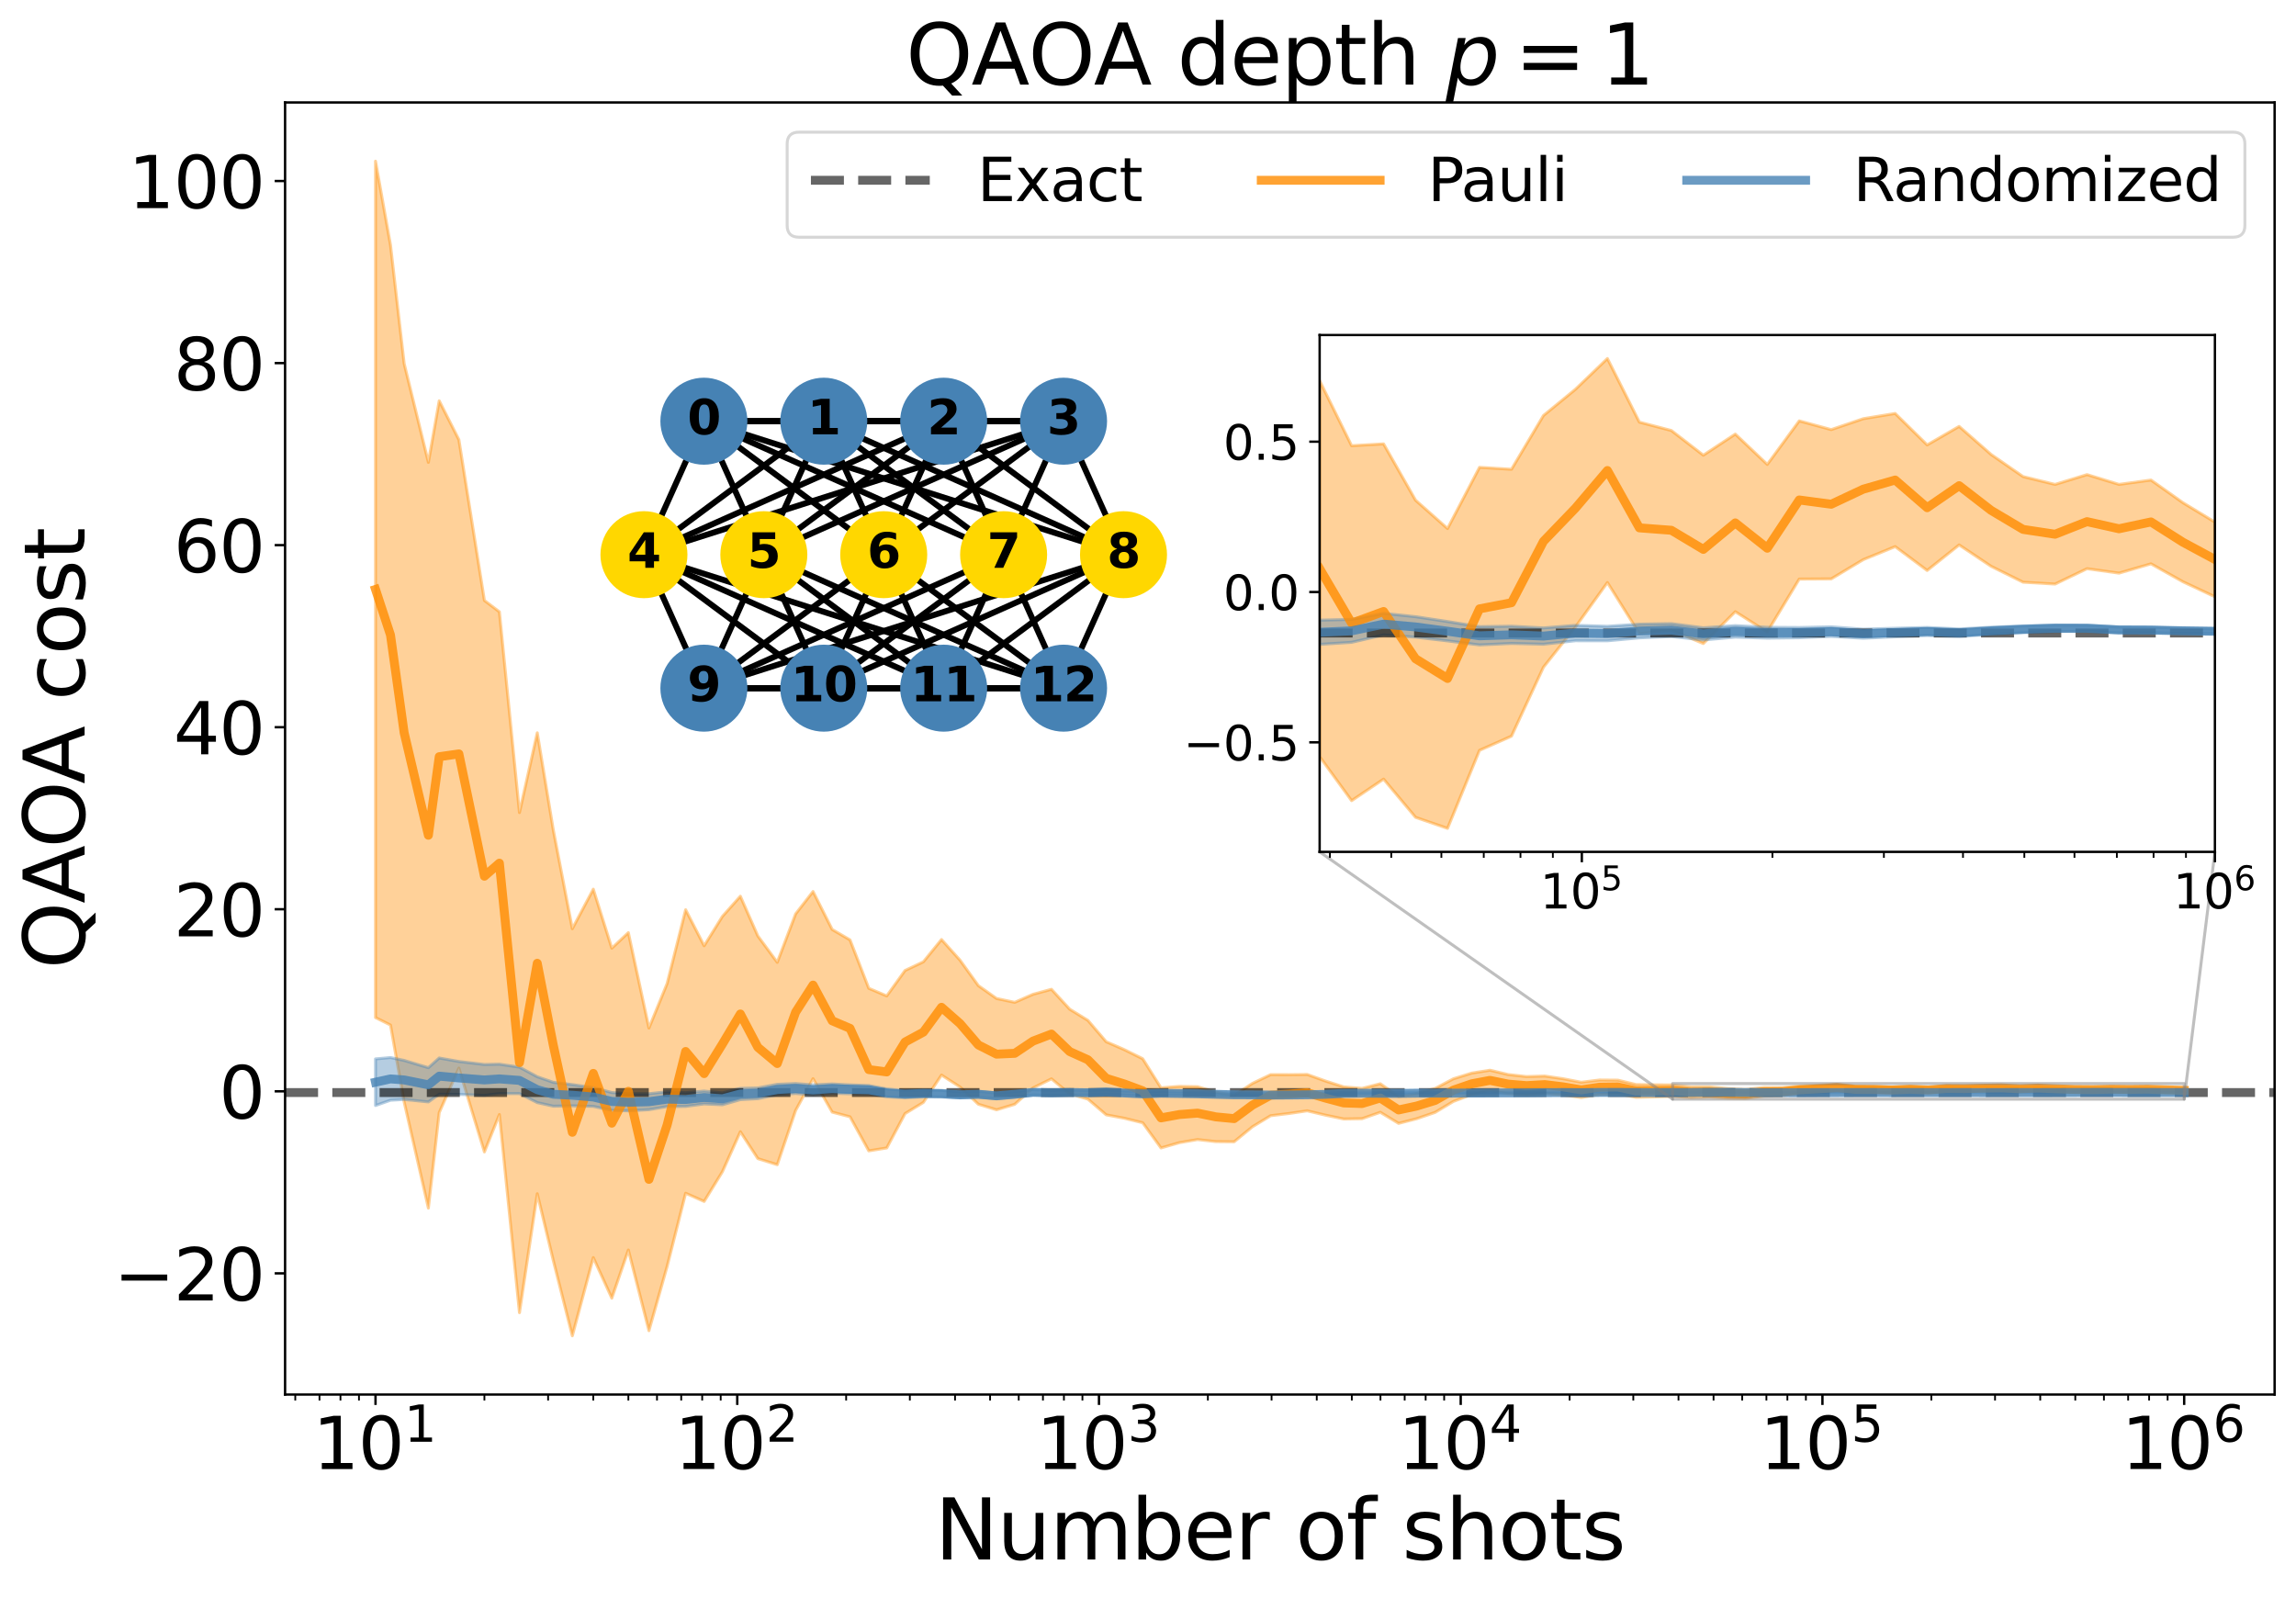 <?xml version="1.0" encoding="utf-8" standalone="no"?>
<!DOCTYPE svg PUBLIC "-//W3C//DTD SVG 1.1//EN"
  "http://www.w3.org/Graphics/SVG/1.1/DTD/svg11.dtd">
<svg xmlns:xlink="http://www.w3.org/1999/xlink" width="772.75pt" height="537.886pt" viewBox="0 0 772.75 537.886" xmlns="http://www.w3.org/2000/svg" version="1.1">
 <defs>
  <style type="text/css">*{stroke-linejoin: round; stroke-linecap: butt}</style>
 </defs>
 <g id="figure_1">
  <g id="patch_1">
   <path d="M 0 537.886 
L 772.75 537.886 
L 772.75 0 
L 0 0 
z
" style="fill: #ffffff"/>
  </g>
  <g id="axes_1">
   <g id="patch_2">
    <path d="M 95.95 469.36 
L 765.55 469.36 
L 765.55 34.48 
L 95.95 34.48 
z
" style="fill: #ffffff"/>
   </g>
   <g id="PolyCollection_1">
    <defs>
     <path id="m9ba975ae8c" d="M 126.386 -195.391 
L 126.386 -483.639 
L 131.426 -455.424 
L 136.026 -415.516 
L 144.177 -382.266 
L 147.825 -402.984 
L 154.442 -389.907 
L 163.035 -335.792 
L 168.075 -331.969 
L 174.834 -264.393 
L 180.826 -291.25 
L 186.207 -258.628 
L 192.624 -225.299 
L 199.684 -238.622 
L 205.912 -218.752 
L 211.483 -223.995 
L 218.411 -191.875 
L 224.535 -206.873 
L 230.763 -231.701 
L 236.99 -219.568 
L 243.145 -229.463 
L 249.179 -236.242 
L 255.06 -222.876 
L 261.596 -213.995 
L 267.778 -230.292 
L 273.639 -237.841 
L 280.084 -225.058 
L 286.086 -221.546 
L 292.4 -205.257 
L 298.449 -202.689 
L 304.609 -211.258 
L 310.776 -214.174 
L 316.877 -221.671 
L 323.121 -214.705 
L 329.277 -206.152 
L 335.404 -201.821 
L 341.53 -200.534 
L 347.667 -203.237 
L 353.885 -204.922 
L 360.025 -198.224 
L 366.154 -194.457 
L 372.306 -187.265 
L 378.449 -184.586 
L 384.597 -181.539 
L 390.749 -171.756 
L 396.929 -172.244 
L 403.058 -172.133 
L 409.207 -170.31 
L 415.367 -169.195 
L 421.525 -173.251 
L 427.664 -176.203 
L 433.815 -176.181 
L 439.96 -176.256 
L 446.119 -174.046 
L 452.262 -172.073 
L 458.412 -171.568 
L 464.561 -173.134 
L 470.716 -168.834 
L 476.861 -169.904 
L 483.011 -171.545 
L 489.161 -174.801 
L 495.309 -176.714 
L 501.461 -177.685 
L 507.608 -176.228 
L 513.758 -175.546 
L 519.905 -175.721 
L 526.056 -174.823 
L 532.204 -173.636 
L 538.353 -174.393 
L 544.5 -174.345 
L 550.65 -172.865 
L 556.799 -172.781 
L 562.948 -172.74 
L 569.096 -172.077 
L 575.246 -172.096 
L 581.394 -171.522 
L 587.543 -171.233 
L 593.692 -171.857 
L 599.841 -171.837 
L 605.989 -172.385 
L 612.138 -172.652 
L 618.287 -172.966 
L 624.436 -172.318 
L 630.584 -172.232 
L 636.733 -171.981 
L 642.882 -172.196 
L 649.031 -171.886 
L 655.18 -172.33 
L 661.328 -172.241 
L 667.477 -172.352 
L 673.626 -172.406 
L 679.775 -172.085 
L 685.923 -172.274 
L 692.072 -171.988 
L 698.221 -171.763 
L 704.37 -171.683 
L 710.519 -171.783 
L 716.667 -171.683 
L 722.816 -171.727 
L 728.965 -171.496 
L 735.114 -171.299 
L 735.114 -170.538 
L 735.114 -170.538 
L 728.965 -170.691 
L 722.816 -170.874 
L 716.667 -170.779 
L 710.519 -170.824 
L 704.37 -170.668 
L 698.221 -170.687 
L 692.072 -170.848 
L 685.923 -171.066 
L 679.775 -170.806 
L 673.626 -171.049 
L 667.477 -170.916 
L 661.328 -170.72 
L 655.18 -170.718 
L 649.031 -170.179 
L 642.882 -170.386 
L 636.733 -170.061 
L 630.584 -170.199 
L 624.436 -170.163 
L 618.287 -170.683 
L 612.138 -170.23 
L 605.989 -169.82 
L 599.841 -169.118 
L 593.692 -168.973 
L 587.543 -168.178 
L 581.394 -168.29 
L 575.246 -168.68 
L 569.096 -168.46 
L 562.948 -168.909 
L 556.799 -168.716 
L 550.65 -168.56 
L 544.5 -169.775 
L 538.353 -169.552 
L 532.204 -168.5 
L 526.056 -169.369 
L 519.905 -169.975 
L 513.758 -169.438 
L 507.608 -169.796 
L 501.461 -170.861 
L 495.309 -169.5 
L 489.161 -167.181 
L 483.011 -163.493 
L 476.861 -161.379 
L 470.716 -159.796 
L 464.561 -163.529 
L 458.412 -161.374 
L 452.262 -161.276 
L 446.119 -162.562 
L 439.96 -164.019 
L 433.815 -163.12 
L 427.664 -162.381 
L 421.525 -158.654 
L 415.367 -153.602 
L 409.207 -153.658 
L 403.058 -154.351 
L 396.929 -153.303 
L 390.749 -151.529 
L 384.597 -159.999 
L 378.449 -161.512 
L 372.306 -162.667 
L 366.154 -167.949 
L 360.025 -169.698 
L 353.885 -174.785 
L 347.667 -171.729 
L 341.53 -166.215 
L 335.404 -164.365 
L 329.277 -166.227 
L 323.121 -172.045 
L 316.877 -176.052 
L 310.776 -166.851 
L 304.609 -163.087 
L 298.449 -151.528 
L 292.4 -150.542 
L 286.086 -162.006 
L 280.084 -163.588 
L 273.639 -174.836 
L 267.778 -164.14 
L 261.596 -145.886 
L 255.06 -147.934 
L 249.179 -156.982 
L 243.145 -143.533 
L 236.99 -133.522 
L 230.763 -136.286 
L 224.535 -111.675 
L 218.411 -90.025 
L 211.483 -117.178 
L 205.912 -100.97 
L 199.684 -114.617 
L 192.624 -88.294 
L 186.207 -113.684 
L 180.826 -136.111 
L 174.834 -96.086 
L 168.075 -162.775 
L 163.035 -150.177 
L 154.442 -178.396 
L 147.825 -163.426 
L 144.177 -131.283 
L 136.026 -166.984 
L 131.426 -192.891 
L 126.386 -195.391 
z
" style="stroke: #ff8c00; stroke-opacity: 0.4"/>
    </defs>
    <g clip-path="url(#p63215c0458)">
     <use xlink:href="#m9ba975ae8c" x="0" y="537.886" style="fill: #ff8c00; fill-opacity: 0.4; stroke: #ff8c00; stroke-opacity: 0.4"/>
    </g>
   </g>
   <g id="PolyCollection_2">
    <defs>
     <path id="m6c4f333e66" d="M 126.386 -165.806 
L 126.386 -181.494 
L 131.426 -181.947 
L 136.026 -180.982 
L 144.177 -178.533 
L 147.825 -181.796 
L 154.442 -180.628 
L 163.035 -179.614 
L 168.075 -179.721 
L 174.834 -178.71 
L 180.826 -175.484 
L 186.207 -173.613 
L 192.624 -172.846 
L 199.684 -171.831 
L 205.912 -170.179 
L 211.483 -169.799 
L 218.411 -169.777 
L 224.535 -170.45 
L 230.763 -170.135 
L 236.99 -170.672 
L 243.145 -170.068 
L 249.179 -171.58 
L 255.06 -171.719 
L 261.596 -172.944 
L 267.778 -173.208 
L 273.639 -172.753 
L 280.084 -173.065 
L 286.086 -172.758 
L 292.4 -172.529 
L 298.449 -171.388 
L 304.609 -170.856 
L 310.776 -171.054 
L 316.877 -170.91 
L 323.121 -170.431 
L 329.277 -170.588 
L 335.404 -169.998 
L 341.53 -170.524 
L 347.667 -171.129 
L 353.885 -170.91 
L 360.025 -170.998 
L 366.154 -170.88 
L 372.306 -171.102 
L 378.449 -170.712 
L 384.597 -170.385 
L 390.749 -170.571 
L 396.929 -170.433 
L 403.058 -170.307 
L 409.207 -170.111 
L 415.367 -169.926 
L 421.525 -169.877 
L 427.664 -169.772 
L 433.815 -169.768 
L 439.96 -169.807 
L 446.119 -169.939 
L 452.262 -170.237 
L 458.412 -170.295 
L 464.561 -170.219 
L 470.716 -170.174 
L 476.861 -170.237 
L 483.011 -170.224 
L 489.161 -170.227 
L 495.309 -170.238 
L 501.461 -170.246 
L 507.608 -170.264 
L 513.758 -170.267 
L 519.905 -170.318 
L 526.056 -170.339 
L 532.204 -170.272 
L 538.353 -170.365 
L 544.5 -170.35 
L 550.65 -170.315 
L 556.799 -170.273 
L 562.948 -170.3 
L 569.096 -170.307 
L 575.246 -170.369 
L 581.394 -170.335 
L 587.543 -170.286 
L 593.692 -170.233 
L 599.841 -170.238 
L 605.989 -170.22 
L 612.138 -170.247 
L 618.287 -170.237 
L 624.436 -170.259 
L 630.584 -170.264 
L 636.733 -170.222 
L 642.882 -170.244 
L 649.031 -170.227 
L 655.18 -170.225 
L 661.328 -170.232 
L 667.477 -170.208 
L 673.626 -170.217 
L 679.775 -170.225 
L 685.923 -170.21 
L 692.072 -170.228 
L 698.221 -170.241 
L 704.37 -170.25 
L 710.519 -170.248 
L 716.667 -170.229 
L 722.816 -170.226 
L 728.965 -170.217 
L 735.114 -170.211 
L 735.114 -170.162 
L 735.114 -170.162 
L 728.965 -170.165 
L 722.816 -170.171 
L 716.667 -170.171 
L 710.519 -170.186 
L 704.37 -170.185 
L 698.221 -170.172 
L 692.072 -170.154 
L 685.923 -170.132 
L 679.775 -170.143 
L 673.626 -170.13 
L 667.477 -170.115 
L 661.328 -170.134 
L 655.18 -170.12 
L 649.031 -170.116 
L 642.882 -170.127 
L 636.733 -170.098 
L 630.584 -170.133 
L 624.436 -170.119 
L 618.287 -170.089 
L 612.138 -170.09 
L 605.989 -170.054 
L 599.841 -170.062 
L 593.692 -170.047 
L 587.543 -170.088 
L 581.394 -170.126 
L 575.246 -170.149 
L 569.096 -170.074 
L 562.948 -170.053 
L 556.799 -170.012 
L 550.65 -170.038 
L 544.5 -170.057 
L 538.353 -170.055 
L 532.204 -169.945 
L 526.056 -169.989 
L 519.905 -169.949 
L 513.758 -169.877 
L 507.608 -169.851 
L 501.461 -169.807 
L 495.309 -169.775 
L 489.161 -169.736 
L 483.011 -169.705 
L 476.861 -169.689 
L 470.716 -169.593 
L 464.561 -169.605 
L 458.412 -169.643 
L 452.262 -169.542 
L 446.119 -169.199 
L 439.96 -169.021 
L 433.815 -168.928 
L 427.664 -168.874 
L 421.525 -168.92 
L 415.367 -168.901 
L 409.207 -169.037 
L 403.058 -169.197 
L 396.929 -169.27 
L 390.749 -169.321 
L 384.597 -169.048 
L 378.449 -169.315 
L 372.306 -169.631 
L 366.154 -169.34 
L 360.025 -169.4 
L 353.885 -169.227 
L 347.667 -169.344 
L 341.53 -168.658 
L 335.404 -168.117 
L 329.277 -168.604 
L 323.121 -168.368 
L 316.877 -168.677 
L 310.776 -168.713 
L 304.609 -168.422 
L 298.449 -168.72 
L 292.4 -169.704 
L 286.086 -169.76 
L 280.084 -169.95 
L 273.639 -169.366 
L 267.778 -169.866 
L 261.596 -169.417 
L 255.06 -168.11 
L 249.179 -167.79 
L 243.145 -166.055 
L 236.99 -166.341 
L 230.763 -165.507 
L 224.535 -165.457 
L 218.411 -164.408 
L 211.483 -164.021 
L 205.912 -164.186 
L 199.684 -165.512 
L 192.624 -165.7 
L 186.207 -165.584 
L 180.826 -166.783 
L 174.834 -169.816 
L 168.075 -169.808 
L 163.035 -169.218 
L 154.442 -169.555 
L 147.825 -169.59 
L 144.177 -167.017 
L 136.026 -167.85 
L 131.426 -167.582 
L 126.386 -165.806 
z
" style="stroke: #4682b4; stroke-opacity: 0.4"/>
    </defs>
    <g clip-path="url(#p63215c0458)">
     <use xlink:href="#m6c4f333e66" x="0" y="537.886" style="fill: #4682b4; fill-opacity: 0.4; stroke: #4682b4; stroke-opacity: 0.4"/>
    </g>
   </g>
   <g id="matplotlib.axis_1">
    <g id="xtick_1">
     <g id="line2d_1">
      <defs>
       <path id="m7d5ee8f360" d="M 0 0 
L 0 3.5 
" style="stroke: #000000; stroke-width: 0.8"/>
      </defs>
      <g>
       <use xlink:href="#m7d5ee8f360" x="126.386" y="469.36" style="stroke: #000000; stroke-width: 0.8"/>
      </g>
     </g>
     <g id="text_1">
      <!-- $\mathdefault{10^{1}}$ -->
      <g transform="translate(105.266 494.596)scale(0.24 -0.24)">
       <defs>
        <path id="DejaVuSans-31" d="M 794 531 
L 1825 531 
L 1825 4091 
L 703 3866 
L 703 4441 
L 1819 4666 
L 2450 4666 
L 2450 531 
L 3481 531 
L 3481 0 
L 794 0 
L 794 531 
z
" transform="scale(0.016)"/>
        <path id="DejaVuSans-30" d="M 2034 4250 
Q 1547 4250 1301 3770 
Q 1056 3291 1056 2328 
Q 1056 1369 1301 889 
Q 1547 409 2034 409 
Q 2525 409 2770 889 
Q 3016 1369 3016 2328 
Q 3016 3291 2770 3770 
Q 2525 4250 2034 4250 
z
M 2034 4750 
Q 2819 4750 3233 4129 
Q 3647 3509 3647 2328 
Q 3647 1150 3233 529 
Q 2819 -91 2034 -91 
Q 1250 -91 836 529 
Q 422 1150 422 2328 
Q 422 3509 836 4129 
Q 1250 4750 2034 4750 
z
" transform="scale(0.016)"/>
       </defs>
       <use xlink:href="#DejaVuSans-31" transform="translate(0 0.684)"/>
       <use xlink:href="#DejaVuSans-30" transform="translate(63.623 0.684)"/>
       <use xlink:href="#DejaVuSans-31" transform="translate(128.203 38.966)scale(0.7)"/>
      </g>
     </g>
    </g>
    <g id="xtick_2">
     <g id="line2d_2">
      <g>
       <use xlink:href="#m7d5ee8f360" x="248.132" y="469.36" style="stroke: #000000; stroke-width: 0.8"/>
      </g>
     </g>
     <g id="text_2">
      <!-- $\mathdefault{10^{2}}$ -->
      <g transform="translate(227.012 494.596)scale(0.24 -0.24)">
       <defs>
        <path id="DejaVuSans-32" d="M 1228 531 
L 3431 531 
L 3431 0 
L 469 0 
L 469 531 
Q 828 903 1448 1529 
Q 2069 2156 2228 2338 
Q 2531 2678 2651 2914 
Q 2772 3150 2772 3378 
Q 2772 3750 2511 3984 
Q 2250 4219 1831 4219 
Q 1534 4219 1204 4116 
Q 875 4013 500 3803 
L 500 4441 
Q 881 4594 1212 4672 
Q 1544 4750 1819 4750 
Q 2544 4750 2975 4387 
Q 3406 4025 3406 3419 
Q 3406 3131 3298 2873 
Q 3191 2616 2906 2266 
Q 2828 2175 2409 1742 
Q 1991 1309 1228 531 
z
" transform="scale(0.016)"/>
       </defs>
       <use xlink:href="#DejaVuSans-31" transform="translate(0 0.766)"/>
       <use xlink:href="#DejaVuSans-30" transform="translate(63.623 0.766)"/>
       <use xlink:href="#DejaVuSans-32" transform="translate(128.203 39.047)scale(0.7)"/>
      </g>
     </g>
    </g>
    <g id="xtick_3">
     <g id="line2d_3">
      <g>
       <use xlink:href="#m7d5ee8f360" x="369.877" y="469.36" style="stroke: #000000; stroke-width: 0.8"/>
      </g>
     </g>
     <g id="text_3">
      <!-- $\mathdefault{10^{3}}$ -->
      <g transform="translate(348.757 494.596)scale(0.24 -0.24)">
       <defs>
        <path id="DejaVuSans-33" d="M 2597 2516 
Q 3050 2419 3304 2112 
Q 3559 1806 3559 1356 
Q 3559 666 3084 287 
Q 2609 -91 1734 -91 
Q 1441 -91 1130 -33 
Q 819 25 488 141 
L 488 750 
Q 750 597 1062 519 
Q 1375 441 1716 441 
Q 2309 441 2620 675 
Q 2931 909 2931 1356 
Q 2931 1769 2642 2001 
Q 2353 2234 1838 2234 
L 1294 2234 
L 1294 2753 
L 1863 2753 
Q 2328 2753 2575 2939 
Q 2822 3125 2822 3475 
Q 2822 3834 2567 4026 
Q 2313 4219 1838 4219 
Q 1578 4219 1281 4162 
Q 984 4106 628 3988 
L 628 4550 
Q 988 4650 1302 4700 
Q 1616 4750 1894 4750 
Q 2613 4750 3031 4423 
Q 3450 4097 3450 3541 
Q 3450 3153 3228 2886 
Q 3006 2619 2597 2516 
z
" transform="scale(0.016)"/>
       </defs>
       <use xlink:href="#DejaVuSans-31" transform="translate(0 0.766)"/>
       <use xlink:href="#DejaVuSans-30" transform="translate(63.623 0.766)"/>
       <use xlink:href="#DejaVuSans-33" transform="translate(128.203 39.047)scale(0.7)"/>
      </g>
     </g>
    </g>
    <g id="xtick_4">
     <g id="line2d_4">
      <g>
       <use xlink:href="#m7d5ee8f360" x="491.623" y="469.36" style="stroke: #000000; stroke-width: 0.8"/>
      </g>
     </g>
     <g id="text_4">
      <!-- $\mathdefault{10^{4}}$ -->
      <g transform="translate(470.503 494.596)scale(0.24 -0.24)">
       <defs>
        <path id="DejaVuSans-34" d="M 2419 4116 
L 825 1625 
L 2419 1625 
L 2419 4116 
z
M 2253 4666 
L 3047 4666 
L 3047 1625 
L 3713 1625 
L 3713 1100 
L 3047 1100 
L 3047 0 
L 2419 0 
L 2419 1100 
L 313 1100 
L 313 1709 
L 2253 4666 
z
" transform="scale(0.016)"/>
       </defs>
       <use xlink:href="#DejaVuSans-31" transform="translate(0 0.684)"/>
       <use xlink:href="#DejaVuSans-30" transform="translate(63.623 0.684)"/>
       <use xlink:href="#DejaVuSans-34" transform="translate(128.203 38.966)scale(0.7)"/>
      </g>
     </g>
    </g>
    <g id="xtick_5">
     <g id="line2d_5">
      <g>
       <use xlink:href="#m7d5ee8f360" x="613.368" y="469.36" style="stroke: #000000; stroke-width: 0.8"/>
      </g>
     </g>
     <g id="text_5">
      <!-- $\mathdefault{10^{5}}$ -->
      <g transform="translate(592.248 494.596)scale(0.24 -0.24)">
       <defs>
        <path id="DejaVuSans-35" d="M 691 4666 
L 3169 4666 
L 3169 4134 
L 1269 4134 
L 1269 2991 
Q 1406 3038 1543 3061 
Q 1681 3084 1819 3084 
Q 2600 3084 3056 2656 
Q 3513 2228 3513 1497 
Q 3513 744 3044 326 
Q 2575 -91 1722 -91 
Q 1428 -91 1123 -41 
Q 819 9 494 109 
L 494 744 
Q 775 591 1075 516 
Q 1375 441 1709 441 
Q 2250 441 2565 725 
Q 2881 1009 2881 1497 
Q 2881 1984 2565 2268 
Q 2250 2553 1709 2553 
Q 1456 2553 1204 2497 
Q 953 2441 691 2322 
L 691 4666 
z
" transform="scale(0.016)"/>
       </defs>
       <use xlink:href="#DejaVuSans-31" transform="translate(0 0.684)"/>
       <use xlink:href="#DejaVuSans-30" transform="translate(63.623 0.684)"/>
       <use xlink:href="#DejaVuSans-35" transform="translate(128.203 38.966)scale(0.7)"/>
      </g>
     </g>
    </g>
    <g id="xtick_6">
     <g id="line2d_6">
      <g>
       <use xlink:href="#m7d5ee8f360" x="735.114" y="469.36" style="stroke: #000000; stroke-width: 0.8"/>
      </g>
     </g>
     <g id="text_6">
      <!-- $\mathdefault{10^{6}}$ -->
      <g transform="translate(713.994 494.596)scale(0.24 -0.24)">
       <defs>
        <path id="DejaVuSans-36" d="M 2113 2584 
Q 1688 2584 1439 2293 
Q 1191 2003 1191 1497 
Q 1191 994 1439 701 
Q 1688 409 2113 409 
Q 2538 409 2786 701 
Q 3034 994 3034 1497 
Q 3034 2003 2786 2293 
Q 2538 2584 2113 2584 
z
M 3366 4563 
L 3366 3988 
Q 3128 4100 2886 4159 
Q 2644 4219 2406 4219 
Q 1781 4219 1451 3797 
Q 1122 3375 1075 2522 
Q 1259 2794 1537 2939 
Q 1816 3084 2150 3084 
Q 2853 3084 3261 2657 
Q 3669 2231 3669 1497 
Q 3669 778 3244 343 
Q 2819 -91 2113 -91 
Q 1303 -91 875 529 
Q 447 1150 447 2328 
Q 447 3434 972 4092 
Q 1497 4750 2381 4750 
Q 2619 4750 2861 4703 
Q 3103 4656 3366 4563 
z
" transform="scale(0.016)"/>
       </defs>
       <use xlink:href="#DejaVuSans-31" transform="translate(0 0.766)"/>
       <use xlink:href="#DejaVuSans-30" transform="translate(63.623 0.766)"/>
       <use xlink:href="#DejaVuSans-36" transform="translate(128.203 39.047)scale(0.7)"/>
      </g>
     </g>
    </g>
    <g id="xtick_7">
     <g id="line2d_7">
      <defs>
       <path id="mf7f700111e" d="M 0 0 
L 0 2 
" style="stroke: #000000; stroke-width: 0.6"/>
      </defs>
      <g>
       <use xlink:href="#mf7f700111e" x="99.377" y="469.36" style="stroke: #000000; stroke-width: 0.6"/>
      </g>
     </g>
    </g>
    <g id="xtick_8">
     <g id="line2d_8">
      <g>
       <use xlink:href="#mf7f700111e" x="107.528" y="469.36" style="stroke: #000000; stroke-width: 0.6"/>
      </g>
     </g>
    </g>
    <g id="xtick_9">
     <g id="line2d_9">
      <g>
       <use xlink:href="#mf7f700111e" x="114.588" y="469.36" style="stroke: #000000; stroke-width: 0.6"/>
      </g>
     </g>
    </g>
    <g id="xtick_10">
     <g id="line2d_10">
      <g>
       <use xlink:href="#mf7f700111e" x="120.816" y="469.36" style="stroke: #000000; stroke-width: 0.6"/>
      </g>
     </g>
    </g>
    <g id="xtick_11">
     <g id="line2d_11">
      <g>
       <use xlink:href="#mf7f700111e" x="163.035" y="469.36" style="stroke: #000000; stroke-width: 0.6"/>
      </g>
     </g>
    </g>
    <g id="xtick_12">
     <g id="line2d_12">
      <g>
       <use xlink:href="#mf7f700111e" x="184.474" y="469.36" style="stroke: #000000; stroke-width: 0.6"/>
      </g>
     </g>
    </g>
    <g id="xtick_13">
     <g id="line2d_13">
      <g>
       <use xlink:href="#mf7f700111e" x="199.684" y="469.36" style="stroke: #000000; stroke-width: 0.6"/>
      </g>
     </g>
    </g>
    <g id="xtick_14">
     <g id="line2d_14">
      <g>
       <use xlink:href="#mf7f700111e" x="211.483" y="469.36" style="stroke: #000000; stroke-width: 0.6"/>
      </g>
     </g>
    </g>
    <g id="xtick_15">
     <g id="line2d_15">
      <g>
       <use xlink:href="#mf7f700111e" x="221.123" y="469.36" style="stroke: #000000; stroke-width: 0.6"/>
      </g>
     </g>
    </g>
    <g id="xtick_16">
     <g id="line2d_16">
      <g>
       <use xlink:href="#mf7f700111e" x="229.273" y="469.36" style="stroke: #000000; stroke-width: 0.6"/>
      </g>
     </g>
    </g>
    <g id="xtick_17">
     <g id="line2d_17">
      <g>
       <use xlink:href="#mf7f700111e" x="236.333" y="469.36" style="stroke: #000000; stroke-width: 0.6"/>
      </g>
     </g>
    </g>
    <g id="xtick_18">
     <g id="line2d_18">
      <g>
       <use xlink:href="#mf7f700111e" x="242.561" y="469.36" style="stroke: #000000; stroke-width: 0.6"/>
      </g>
     </g>
    </g>
    <g id="xtick_19">
     <g id="line2d_19">
      <g>
       <use xlink:href="#mf7f700111e" x="284.781" y="469.36" style="stroke: #000000; stroke-width: 0.6"/>
      </g>
     </g>
    </g>
    <g id="xtick_20">
     <g id="line2d_20">
      <g>
       <use xlink:href="#mf7f700111e" x="306.219" y="469.36" style="stroke: #000000; stroke-width: 0.6"/>
      </g>
     </g>
    </g>
    <g id="xtick_21">
     <g id="line2d_21">
      <g>
       <use xlink:href="#mf7f700111e" x="321.43" y="469.36" style="stroke: #000000; stroke-width: 0.6"/>
      </g>
     </g>
    </g>
    <g id="xtick_22">
     <g id="line2d_22">
      <g>
       <use xlink:href="#mf7f700111e" x="333.228" y="469.36" style="stroke: #000000; stroke-width: 0.6"/>
      </g>
     </g>
    </g>
    <g id="xtick_23">
     <g id="line2d_23">
      <g>
       <use xlink:href="#mf7f700111e" x="342.868" y="469.36" style="stroke: #000000; stroke-width: 0.6"/>
      </g>
     </g>
    </g>
    <g id="xtick_24">
     <g id="line2d_24">
      <g>
       <use xlink:href="#mf7f700111e" x="351.019" y="469.36" style="stroke: #000000; stroke-width: 0.6"/>
      </g>
     </g>
    </g>
    <g id="xtick_25">
     <g id="line2d_25">
      <g>
       <use xlink:href="#mf7f700111e" x="358.079" y="469.36" style="stroke: #000000; stroke-width: 0.6"/>
      </g>
     </g>
    </g>
    <g id="xtick_26">
     <g id="line2d_26">
      <g>
       <use xlink:href="#mf7f700111e" x="364.307" y="469.36" style="stroke: #000000; stroke-width: 0.6"/>
      </g>
     </g>
    </g>
    <g id="xtick_27">
     <g id="line2d_27">
      <g>
       <use xlink:href="#mf7f700111e" x="406.526" y="469.36" style="stroke: #000000; stroke-width: 0.6"/>
      </g>
     </g>
    </g>
    <g id="xtick_28">
     <g id="line2d_28">
      <g>
       <use xlink:href="#mf7f700111e" x="427.965" y="469.36" style="stroke: #000000; stroke-width: 0.6"/>
      </g>
     </g>
    </g>
    <g id="xtick_29">
     <g id="line2d_29">
      <g>
       <use xlink:href="#mf7f700111e" x="443.175" y="469.36" style="stroke: #000000; stroke-width: 0.6"/>
      </g>
     </g>
    </g>
    <g id="xtick_30">
     <g id="line2d_30">
      <g>
       <use xlink:href="#mf7f700111e" x="454.974" y="469.36" style="stroke: #000000; stroke-width: 0.6"/>
      </g>
     </g>
    </g>
    <g id="xtick_31">
     <g id="line2d_31">
      <g>
       <use xlink:href="#mf7f700111e" x="464.614" y="469.36" style="stroke: #000000; stroke-width: 0.6"/>
      </g>
     </g>
    </g>
    <g id="xtick_32">
     <g id="line2d_32">
      <g>
       <use xlink:href="#mf7f700111e" x="472.764" y="469.36" style="stroke: #000000; stroke-width: 0.6"/>
      </g>
     </g>
    </g>
    <g id="xtick_33">
     <g id="line2d_33">
      <g>
       <use xlink:href="#mf7f700111e" x="479.824" y="469.36" style="stroke: #000000; stroke-width: 0.6"/>
      </g>
     </g>
    </g>
    <g id="xtick_34">
     <g id="line2d_34">
      <g>
       <use xlink:href="#mf7f700111e" x="486.052" y="469.36" style="stroke: #000000; stroke-width: 0.6"/>
      </g>
     </g>
    </g>
    <g id="xtick_35">
     <g id="line2d_35">
      <g>
       <use xlink:href="#mf7f700111e" x="528.272" y="469.36" style="stroke: #000000; stroke-width: 0.6"/>
      </g>
     </g>
    </g>
    <g id="xtick_36">
     <g id="line2d_36">
      <g>
       <use xlink:href="#mf7f700111e" x="549.71" y="469.36" style="stroke: #000000; stroke-width: 0.6"/>
      </g>
     </g>
    </g>
    <g id="xtick_37">
     <g id="line2d_37">
      <g>
       <use xlink:href="#mf7f700111e" x="564.921" y="469.36" style="stroke: #000000; stroke-width: 0.6"/>
      </g>
     </g>
    </g>
    <g id="xtick_38">
     <g id="line2d_38">
      <g>
       <use xlink:href="#mf7f700111e" x="576.719" y="469.36" style="stroke: #000000; stroke-width: 0.6"/>
      </g>
     </g>
    </g>
    <g id="xtick_39">
     <g id="line2d_39">
      <g>
       <use xlink:href="#mf7f700111e" x="586.359" y="469.36" style="stroke: #000000; stroke-width: 0.6"/>
      </g>
     </g>
    </g>
    <g id="xtick_40">
     <g id="line2d_40">
      <g>
       <use xlink:href="#mf7f700111e" x="594.51" y="469.36" style="stroke: #000000; stroke-width: 0.6"/>
      </g>
     </g>
    </g>
    <g id="xtick_41">
     <g id="line2d_41">
      <g>
       <use xlink:href="#mf7f700111e" x="601.57" y="469.36" style="stroke: #000000; stroke-width: 0.6"/>
      </g>
     </g>
    </g>
    <g id="xtick_42">
     <g id="line2d_42">
      <g>
       <use xlink:href="#mf7f700111e" x="607.797" y="469.36" style="stroke: #000000; stroke-width: 0.6"/>
      </g>
     </g>
    </g>
    <g id="xtick_43">
     <g id="line2d_43">
      <g>
       <use xlink:href="#mf7f700111e" x="650.017" y="469.36" style="stroke: #000000; stroke-width: 0.6"/>
      </g>
     </g>
    </g>
    <g id="xtick_44">
     <g id="line2d_44">
      <g>
       <use xlink:href="#mf7f700111e" x="671.456" y="469.36" style="stroke: #000000; stroke-width: 0.6"/>
      </g>
     </g>
    </g>
    <g id="xtick_45">
     <g id="line2d_45">
      <g>
       <use xlink:href="#mf7f700111e" x="686.666" y="469.36" style="stroke: #000000; stroke-width: 0.6"/>
      </g>
     </g>
    </g>
    <g id="xtick_46">
     <g id="line2d_46">
      <g>
       <use xlink:href="#mf7f700111e" x="698.465" y="469.36" style="stroke: #000000; stroke-width: 0.6"/>
      </g>
     </g>
    </g>
    <g id="xtick_47">
     <g id="line2d_47">
      <g>
       <use xlink:href="#mf7f700111e" x="708.105" y="469.36" style="stroke: #000000; stroke-width: 0.6"/>
      </g>
     </g>
    </g>
    <g id="xtick_48">
     <g id="line2d_48">
      <g>
       <use xlink:href="#mf7f700111e" x="716.255" y="469.36" style="stroke: #000000; stroke-width: 0.6"/>
      </g>
     </g>
    </g>
    <g id="xtick_49">
     <g id="line2d_49">
      <g>
       <use xlink:href="#mf7f700111e" x="723.315" y="469.36" style="stroke: #000000; stroke-width: 0.6"/>
      </g>
     </g>
    </g>
    <g id="xtick_50">
     <g id="line2d_50">
      <g>
       <use xlink:href="#mf7f700111e" x="729.543" y="469.36" style="stroke: #000000; stroke-width: 0.6"/>
      </g>
     </g>
    </g>
    <g id="text_7">
     <!-- Number of shots -->
     <g transform="translate(314.603 524.863)scale(0.28 -0.28)">
      <defs>
       <path id="DejaVuSans-4e" d="M 628 4666 
L 1478 4666 
L 3547 763 
L 3547 4666 
L 4159 4666 
L 4159 0 
L 3309 0 
L 1241 3903 
L 1241 0 
L 628 0 
L 628 4666 
z
" transform="scale(0.016)"/>
       <path id="DejaVuSans-75" d="M 544 1381 
L 544 3500 
L 1119 3500 
L 1119 1403 
Q 1119 906 1312 657 
Q 1506 409 1894 409 
Q 2359 409 2629 706 
Q 2900 1003 2900 1516 
L 2900 3500 
L 3475 3500 
L 3475 0 
L 2900 0 
L 2900 538 
Q 2691 219 2414 64 
Q 2138 -91 1772 -91 
Q 1169 -91 856 284 
Q 544 659 544 1381 
z
M 1991 3584 
L 1991 3584 
z
" transform="scale(0.016)"/>
       <path id="DejaVuSans-6d" d="M 3328 2828 
Q 3544 3216 3844 3400 
Q 4144 3584 4550 3584 
Q 5097 3584 5394 3201 
Q 5691 2819 5691 2113 
L 5691 0 
L 5113 0 
L 5113 2094 
Q 5113 2597 4934 2840 
Q 4756 3084 4391 3084 
Q 3944 3084 3684 2787 
Q 3425 2491 3425 1978 
L 3425 0 
L 2847 0 
L 2847 2094 
Q 2847 2600 2669 2842 
Q 2491 3084 2119 3084 
Q 1678 3084 1418 2786 
Q 1159 2488 1159 1978 
L 1159 0 
L 581 0 
L 581 3500 
L 1159 3500 
L 1159 2956 
Q 1356 3278 1631 3431 
Q 1906 3584 2284 3584 
Q 2666 3584 2933 3390 
Q 3200 3197 3328 2828 
z
" transform="scale(0.016)"/>
       <path id="DejaVuSans-62" d="M 3116 1747 
Q 3116 2381 2855 2742 
Q 2594 3103 2138 3103 
Q 1681 3103 1420 2742 
Q 1159 2381 1159 1747 
Q 1159 1113 1420 752 
Q 1681 391 2138 391 
Q 2594 391 2855 752 
Q 3116 1113 3116 1747 
z
M 1159 2969 
Q 1341 3281 1617 3432 
Q 1894 3584 2278 3584 
Q 2916 3584 3314 3078 
Q 3713 2572 3713 1747 
Q 3713 922 3314 415 
Q 2916 -91 2278 -91 
Q 1894 -91 1617 61 
Q 1341 213 1159 525 
L 1159 0 
L 581 0 
L 581 4863 
L 1159 4863 
L 1159 2969 
z
" transform="scale(0.016)"/>
       <path id="DejaVuSans-65" d="M 3597 1894 
L 3597 1613 
L 953 1613 
Q 991 1019 1311 708 
Q 1631 397 2203 397 
Q 2534 397 2845 478 
Q 3156 559 3463 722 
L 3463 178 
Q 3153 47 2828 -22 
Q 2503 -91 2169 -91 
Q 1331 -91 842 396 
Q 353 884 353 1716 
Q 353 2575 817 3079 
Q 1281 3584 2069 3584 
Q 2775 3584 3186 3129 
Q 3597 2675 3597 1894 
z
M 3022 2063 
Q 3016 2534 2758 2815 
Q 2500 3097 2075 3097 
Q 1594 3097 1305 2825 
Q 1016 2553 972 2059 
L 3022 2063 
z
" transform="scale(0.016)"/>
       <path id="DejaVuSans-72" d="M 2631 2963 
Q 2534 3019 2420 3045 
Q 2306 3072 2169 3072 
Q 1681 3072 1420 2755 
Q 1159 2438 1159 1844 
L 1159 0 
L 581 0 
L 581 3500 
L 1159 3500 
L 1159 2956 
Q 1341 3275 1631 3429 
Q 1922 3584 2338 3584 
Q 2397 3584 2469 3576 
Q 2541 3569 2628 3553 
L 2631 2963 
z
" transform="scale(0.016)"/>
       <path id="DejaVuSans-20" transform="scale(0.016)"/>
       <path id="DejaVuSans-6f" d="M 1959 3097 
Q 1497 3097 1228 2736 
Q 959 2375 959 1747 
Q 959 1119 1226 758 
Q 1494 397 1959 397 
Q 2419 397 2687 759 
Q 2956 1122 2956 1747 
Q 2956 2369 2687 2733 
Q 2419 3097 1959 3097 
z
M 1959 3584 
Q 2709 3584 3137 3096 
Q 3566 2609 3566 1747 
Q 3566 888 3137 398 
Q 2709 -91 1959 -91 
Q 1206 -91 779 398 
Q 353 888 353 1747 
Q 353 2609 779 3096 
Q 1206 3584 1959 3584 
z
" transform="scale(0.016)"/>
       <path id="DejaVuSans-66" d="M 2375 4863 
L 2375 4384 
L 1825 4384 
Q 1516 4384 1395 4259 
Q 1275 4134 1275 3809 
L 1275 3500 
L 2222 3500 
L 2222 3053 
L 1275 3053 
L 1275 0 
L 697 0 
L 697 3053 
L 147 3053 
L 147 3500 
L 697 3500 
L 697 3744 
Q 697 4328 969 4595 
Q 1241 4863 1831 4863 
L 2375 4863 
z
" transform="scale(0.016)"/>
       <path id="DejaVuSans-73" d="M 2834 3397 
L 2834 2853 
Q 2591 2978 2328 3040 
Q 2066 3103 1784 3103 
Q 1356 3103 1142 2972 
Q 928 2841 928 2578 
Q 928 2378 1081 2264 
Q 1234 2150 1697 2047 
L 1894 2003 
Q 2506 1872 2764 1633 
Q 3022 1394 3022 966 
Q 3022 478 2636 193 
Q 2250 -91 1575 -91 
Q 1294 -91 989 -36 
Q 684 19 347 128 
L 347 722 
Q 666 556 975 473 
Q 1284 391 1588 391 
Q 1994 391 2212 530 
Q 2431 669 2431 922 
Q 2431 1156 2273 1281 
Q 2116 1406 1581 1522 
L 1381 1569 
Q 847 1681 609 1914 
Q 372 2147 372 2553 
Q 372 3047 722 3315 
Q 1072 3584 1716 3584 
Q 2034 3584 2315 3537 
Q 2597 3491 2834 3397 
z
" transform="scale(0.016)"/>
       <path id="DejaVuSans-68" d="M 3513 2113 
L 3513 0 
L 2938 0 
L 2938 2094 
Q 2938 2591 2744 2837 
Q 2550 3084 2163 3084 
Q 1697 3084 1428 2787 
Q 1159 2491 1159 1978 
L 1159 0 
L 581 0 
L 581 4863 
L 1159 4863 
L 1159 2956 
Q 1366 3272 1645 3428 
Q 1925 3584 2291 3584 
Q 2894 3584 3203 3211 
Q 3513 2838 3513 2113 
z
" transform="scale(0.016)"/>
       <path id="DejaVuSans-74" d="M 1172 4494 
L 1172 3500 
L 2356 3500 
L 2356 3053 
L 1172 3053 
L 1172 1153 
Q 1172 725 1289 603 
Q 1406 481 1766 481 
L 2356 481 
L 2356 0 
L 1766 0 
Q 1100 0 847 248 
Q 594 497 594 1153 
L 594 3053 
L 172 3053 
L 172 3500 
L 594 3500 
L 594 4494 
L 1172 4494 
z
" transform="scale(0.016)"/>
      </defs>
      <use xlink:href="#DejaVuSans-4e"/>
      <use xlink:href="#DejaVuSans-75" x="74.805"/>
      <use xlink:href="#DejaVuSans-6d" x="138.184"/>
      <use xlink:href="#DejaVuSans-62" x="235.596"/>
      <use xlink:href="#DejaVuSans-65" x="299.072"/>
      <use xlink:href="#DejaVuSans-72" x="360.596"/>
      <use xlink:href="#DejaVuSans-20" x="401.709"/>
      <use xlink:href="#DejaVuSans-6f" x="433.496"/>
      <use xlink:href="#DejaVuSans-66" x="494.678"/>
      <use xlink:href="#DejaVuSans-20" x="529.883"/>
      <use xlink:href="#DejaVuSans-73" x="561.67"/>
      <use xlink:href="#DejaVuSans-68" x="613.77"/>
      <use xlink:href="#DejaVuSans-6f" x="677.148"/>
      <use xlink:href="#DejaVuSans-74" x="738.33"/>
      <use xlink:href="#DejaVuSans-73" x="777.539"/>
     </g>
    </g>
   </g>
   <g id="matplotlib.axis_2">
    <g id="ytick_1">
     <g id="line2d_51">
      <defs>
       <path id="m538a81b99c" d="M 0 0 
L -3.5 0 
" style="stroke: #000000; stroke-width: 0.8"/>
      </defs>
      <g>
       <use xlink:href="#m538a81b99c" x="95.95" y="428.574" style="stroke: #000000; stroke-width: 0.8"/>
      </g>
     </g>
     <g id="text_8">
      <!-- −20 -->
      <g transform="translate(38.299 437.692)scale(0.24 -0.24)">
       <defs>
        <path id="DejaVuSans-2212" d="M 678 2272 
L 4684 2272 
L 4684 1741 
L 678 1741 
L 678 2272 
z
" transform="scale(0.016)"/>
       </defs>
       <use xlink:href="#DejaVuSans-2212"/>
       <use xlink:href="#DejaVuSans-32" x="83.789"/>
       <use xlink:href="#DejaVuSans-30" x="147.412"/>
      </g>
     </g>
    </g>
    <g id="ytick_2">
     <g id="line2d_52">
      <g>
       <use xlink:href="#m538a81b99c" x="95.95" y="367.3" style="stroke: #000000; stroke-width: 0.8"/>
      </g>
     </g>
     <g id="text_9">
      <!-- 0 -->
      <g transform="translate(73.68 376.418)scale(0.24 -0.24)">
       <use xlink:href="#DejaVuSans-30"/>
      </g>
     </g>
    </g>
    <g id="ytick_3">
     <g id="line2d_53">
      <g>
       <use xlink:href="#m538a81b99c" x="95.95" y="306.026" style="stroke: #000000; stroke-width: 0.8"/>
      </g>
     </g>
     <g id="text_10">
      <!-- 20 -->
      <g transform="translate(58.41 315.144)scale(0.24 -0.24)">
       <use xlink:href="#DejaVuSans-32"/>
       <use xlink:href="#DejaVuSans-30" x="63.623"/>
      </g>
     </g>
    </g>
    <g id="ytick_4">
     <g id="line2d_54">
      <g>
       <use xlink:href="#m538a81b99c" x="95.95" y="244.751" style="stroke: #000000; stroke-width: 0.8"/>
      </g>
     </g>
     <g id="text_11">
      <!-- 40 -->
      <g transform="translate(58.41 253.869)scale(0.24 -0.24)">
       <use xlink:href="#DejaVuSans-34"/>
       <use xlink:href="#DejaVuSans-30" x="63.623"/>
      </g>
     </g>
    </g>
    <g id="ytick_5">
     <g id="line2d_55">
      <g>
       <use xlink:href="#m538a81b99c" x="95.95" y="183.477" style="stroke: #000000; stroke-width: 0.8"/>
      </g>
     </g>
     <g id="text_12">
      <!-- 60 -->
      <g transform="translate(58.41 192.595)scale(0.24 -0.24)">
       <use xlink:href="#DejaVuSans-36"/>
       <use xlink:href="#DejaVuSans-30" x="63.623"/>
      </g>
     </g>
    </g>
    <g id="ytick_6">
     <g id="line2d_56">
      <g>
       <use xlink:href="#m538a81b99c" x="95.95" y="122.203" style="stroke: #000000; stroke-width: 0.8"/>
      </g>
     </g>
     <g id="text_13">
      <!-- 80 -->
      <g transform="translate(58.41 131.321)scale(0.24 -0.24)">
       <defs>
        <path id="DejaVuSans-38" d="M 2034 2216 
Q 1584 2216 1326 1975 
Q 1069 1734 1069 1313 
Q 1069 891 1326 650 
Q 1584 409 2034 409 
Q 2484 409 2743 651 
Q 3003 894 3003 1313 
Q 3003 1734 2745 1975 
Q 2488 2216 2034 2216 
z
M 1403 2484 
Q 997 2584 770 2862 
Q 544 3141 544 3541 
Q 544 4100 942 4425 
Q 1341 4750 2034 4750 
Q 2731 4750 3128 4425 
Q 3525 4100 3525 3541 
Q 3525 3141 3298 2862 
Q 3072 2584 2669 2484 
Q 3125 2378 3379 2068 
Q 3634 1759 3634 1313 
Q 3634 634 3220 271 
Q 2806 -91 2034 -91 
Q 1263 -91 848 271 
Q 434 634 434 1313 
Q 434 1759 690 2068 
Q 947 2378 1403 2484 
z
M 1172 3481 
Q 1172 3119 1398 2916 
Q 1625 2713 2034 2713 
Q 2441 2713 2670 2916 
Q 2900 3119 2900 3481 
Q 2900 3844 2670 4047 
Q 2441 4250 2034 4250 
Q 1625 4250 1398 4047 
Q 1172 3844 1172 3481 
z
" transform="scale(0.016)"/>
       </defs>
       <use xlink:href="#DejaVuSans-38"/>
       <use xlink:href="#DejaVuSans-30" x="63.623"/>
      </g>
     </g>
    </g>
    <g id="ytick_7">
     <g id="line2d_57">
      <g>
       <use xlink:href="#m538a81b99c" x="95.95" y="60.928" style="stroke: #000000; stroke-width: 0.8"/>
      </g>
     </g>
     <g id="text_14">
      <!-- 100 -->
      <g transform="translate(43.14 70.046)scale(0.24 -0.24)">
       <use xlink:href="#DejaVuSans-31"/>
       <use xlink:href="#DejaVuSans-30" x="63.623"/>
       <use xlink:href="#DejaVuSans-30" x="127.246"/>
      </g>
     </g>
    </g>
    <g id="text_15">
     <!-- QAOA cost -->
     <g transform="translate(28.476 326.12)rotate(-90)scale(0.28 -0.28)">
      <defs>
       <path id="DejaVuSans-51" d="M 2522 4238 
Q 1834 4238 1429 3725 
Q 1025 3213 1025 2328 
Q 1025 1447 1429 934 
Q 1834 422 2522 422 
Q 3209 422 3611 934 
Q 4013 1447 4013 2328 
Q 4013 3213 3611 3725 
Q 3209 4238 2522 4238 
z
M 3406 84 
L 4238 -825 
L 3475 -825 
L 2784 -78 
Q 2681 -84 2626 -87 
Q 2572 -91 2522 -91 
Q 1538 -91 948 567 
Q 359 1225 359 2328 
Q 359 3434 948 4092 
Q 1538 4750 2522 4750 
Q 3503 4750 4090 4092 
Q 4678 3434 4678 2328 
Q 4678 1516 4351 937 
Q 4025 359 3406 84 
z
" transform="scale(0.016)"/>
       <path id="DejaVuSans-41" d="M 2188 4044 
L 1331 1722 
L 3047 1722 
L 2188 4044 
z
M 1831 4666 
L 2547 4666 
L 4325 0 
L 3669 0 
L 3244 1197 
L 1141 1197 
L 716 0 
L 50 0 
L 1831 4666 
z
" transform="scale(0.016)"/>
       <path id="DejaVuSans-4f" d="M 2522 4238 
Q 1834 4238 1429 3725 
Q 1025 3213 1025 2328 
Q 1025 1447 1429 934 
Q 1834 422 2522 422 
Q 3209 422 3611 934 
Q 4013 1447 4013 2328 
Q 4013 3213 3611 3725 
Q 3209 4238 2522 4238 
z
M 2522 4750 
Q 3503 4750 4090 4092 
Q 4678 3434 4678 2328 
Q 4678 1225 4090 567 
Q 3503 -91 2522 -91 
Q 1538 -91 948 565 
Q 359 1222 359 2328 
Q 359 3434 948 4092 
Q 1538 4750 2522 4750 
z
" transform="scale(0.016)"/>
       <path id="DejaVuSans-63" d="M 3122 3366 
L 3122 2828 
Q 2878 2963 2633 3030 
Q 2388 3097 2138 3097 
Q 1578 3097 1268 2742 
Q 959 2388 959 1747 
Q 959 1106 1268 751 
Q 1578 397 2138 397 
Q 2388 397 2633 464 
Q 2878 531 3122 666 
L 3122 134 
Q 2881 22 2623 -34 
Q 2366 -91 2075 -91 
Q 1284 -91 818 406 
Q 353 903 353 1747 
Q 353 2603 823 3093 
Q 1294 3584 2113 3584 
Q 2378 3584 2631 3529 
Q 2884 3475 3122 3366 
z
" transform="scale(0.016)"/>
      </defs>
      <use xlink:href="#DejaVuSans-51"/>
      <use xlink:href="#DejaVuSans-41" x="78.711"/>
      <use xlink:href="#DejaVuSans-4f" x="145.369"/>
      <use xlink:href="#DejaVuSans-41" x="222.33"/>
      <use xlink:href="#DejaVuSans-20" x="290.738"/>
      <use xlink:href="#DejaVuSans-63" x="322.525"/>
      <use xlink:href="#DejaVuSans-6f" x="377.506"/>
      <use xlink:href="#DejaVuSans-73" x="438.688"/>
      <use xlink:href="#DejaVuSans-74" x="490.787"/>
     </g>
    </g>
   </g>
   <g id="line2d_58">
    <path d="M 95.95 367.718 
L 765.55 367.718 
" clip-path="url(#p63215c0458)" style="fill: none; stroke-dasharray: 11.1,4.8; stroke-dashoffset: 0; stroke: #000000; stroke-opacity: 0.6; stroke-width: 3"/>
   </g>
   <g id="line2d_59">
    <path d="M 126.386 198.371 
L 131.426 213.728 
L 136.026 246.637 
L 144.177 281.112 
L 147.825 254.681 
L 154.442 253.734 
L 163.035 294.902 
L 168.075 290.514 
L 174.834 357.647 
L 180.826 324.206 
L 186.207 351.73 
L 192.624 381.09 
L 199.684 361.267 
L 205.912 378.025 
L 211.483 367.3 
L 218.411 396.936 
L 224.535 378.612 
L 230.763 353.893 
L 236.99 361.341 
L 243.145 351.388 
L 249.179 341.274 
L 255.06 352.482 
L 261.596 357.946 
L 267.778 340.671 
L 273.639 331.548 
L 280.084 343.563 
L 286.086 346.11 
L 292.4 359.987 
L 298.449 360.777 
L 304.609 350.714 
L 310.776 347.374 
L 316.877 339.025 
L 323.121 344.511 
L 329.277 351.697 
L 335.404 354.793 
L 341.53 354.512 
L 347.667 350.403 
L 353.885 348.033 
L 360.025 353.925 
L 366.154 356.684 
L 372.306 362.92 
L 378.449 364.837 
L 384.597 367.117 
L 390.749 376.244 
L 396.929 375.113 
L 403.058 374.644 
L 409.207 375.902 
L 415.367 376.487 
L 421.525 371.934 
L 427.664 368.594 
L 433.815 368.236 
L 439.96 367.749 
L 446.119 369.582 
L 452.262 371.212 
L 458.412 371.415 
L 464.561 369.554 
L 470.716 373.571 
L 476.861 372.245 
L 483.011 370.367 
L 489.161 366.895 
L 495.309 364.779 
L 501.461 363.613 
L 507.608 364.874 
L 513.758 365.394 
L 519.905 365.038 
L 526.056 365.79 
L 532.204 366.818 
L 538.353 365.914 
L 544.5 365.826 
L 550.65 367.173 
L 556.799 367.138 
L 562.948 367.062 
L 569.096 367.618 
L 575.246 367.498 
L 581.394 367.98 
L 587.543 368.181 
L 593.692 367.471 
L 599.841 367.409 
L 605.989 366.784 
L 612.138 366.445 
L 618.287 366.062 
L 624.436 366.646 
L 630.584 366.671 
L 636.733 366.865 
L 642.882 366.596 
L 649.031 366.854 
L 655.18 366.362 
L 661.328 366.405 
L 667.477 366.252 
L 673.626 366.159 
L 679.775 366.441 
L 685.923 366.216 
L 692.072 366.468 
L 698.221 366.662 
L 704.37 366.711 
L 710.519 366.583 
L 716.667 366.655 
L 722.816 366.586 
L 728.965 366.793 
L 735.114 366.968 
" clip-path="url(#p63215c0458)" style="fill: none; stroke: #ff8c00; stroke-opacity: 0.8; stroke-width: 3; stroke-linecap: square"/>
   </g>
   <g id="line2d_60">
    <path d="M 126.386 364.236 
L 131.426 363.122 
L 136.026 363.47 
L 144.177 365.111 
L 147.825 362.194 
L 154.442 362.794 
L 163.035 363.47 
L 168.075 363.122 
L 174.834 363.623 
L 180.826 366.753 
L 186.207 368.288 
L 192.624 368.613 
L 199.684 369.215 
L 205.912 370.704 
L 211.483 370.976 
L 218.411 370.794 
L 224.535 369.933 
L 230.763 370.066 
L 236.99 369.38 
L 243.145 369.825 
L 249.179 368.201 
L 255.06 367.972 
L 261.596 366.706 
L 267.778 366.349 
L 273.639 366.827 
L 280.084 366.379 
L 286.086 366.627 
L 292.4 366.769 
L 298.449 367.832 
L 304.609 368.247 
L 310.776 368.003 
L 316.877 368.093 
L 323.121 368.487 
L 329.277 368.29 
L 335.404 368.829 
L 341.53 368.295 
L 347.667 367.65 
L 353.885 367.818 
L 360.025 367.687 
L 366.154 367.776 
L 372.306 367.519 
L 378.449 367.873 
L 384.597 368.17 
L 390.749 367.94 
L 396.929 368.035 
L 403.058 368.134 
L 409.207 368.312 
L 415.367 368.473 
L 421.525 368.488 
L 427.664 368.563 
L 433.815 368.539 
L 439.96 368.472 
L 446.119 368.318 
L 452.262 367.996 
L 458.412 367.917 
L 464.561 367.975 
L 470.716 368.003 
L 476.861 367.924 
L 483.011 367.922 
L 489.161 367.905 
L 495.309 367.88 
L 501.461 367.859 
L 507.608 367.829 
L 513.758 367.814 
L 519.905 367.753 
L 526.056 367.722 
L 532.204 367.778 
L 538.353 367.676 
L 544.5 367.682 
L 550.65 367.71 
L 556.799 367.744 
L 562.948 367.71 
L 569.096 367.696 
L 575.246 367.627 
L 581.394 367.656 
L 587.543 367.699 
L 593.692 367.746 
L 599.841 367.736 
L 605.989 367.749 
L 612.138 367.718 
L 618.287 367.723 
L 624.436 367.697 
L 630.584 367.688 
L 636.733 367.726 
L 642.882 367.701 
L 649.031 367.715 
L 655.18 367.714 
L 661.328 367.704 
L 667.477 367.725 
L 673.626 367.713 
L 679.775 367.702 
L 685.923 367.715 
L 692.072 367.695 
L 698.221 367.68 
L 704.37 367.669 
L 710.519 367.669 
L 716.667 367.686 
L 722.816 367.687 
L 728.965 367.695 
L 735.114 367.7 
" clip-path="url(#p63215c0458)" style="fill: none; stroke: #4682b4; stroke-opacity: 0.8; stroke-width: 3; stroke-linecap: square"/>
   </g>
   <g id="patch_3">
    <path d="M 95.95 469.36 
L 95.95 34.48 
" style="fill: none; stroke: #000000; stroke-width: 0.8; stroke-linejoin: miter; stroke-linecap: square"/>
   </g>
   <g id="patch_4">
    <path d="M 765.55 469.36 
L 765.55 34.48 
" style="fill: none; stroke: #000000; stroke-width: 0.8; stroke-linejoin: miter; stroke-linecap: square"/>
   </g>
   <g id="patch_5">
    <path d="M 95.95 469.36 
L 765.55 469.36 
" style="fill: none; stroke: #000000; stroke-width: 0.8; stroke-linejoin: miter; stroke-linecap: square"/>
   </g>
   <g id="patch_6">
    <path d="M 95.95 34.48 
L 765.55 34.48 
" style="fill: none; stroke: #000000; stroke-width: 0.8; stroke-linejoin: miter; stroke-linecap: square"/>
   </g>
   <g id="text_16">
    <!-- QAOA depth $p=1$ -->
    <g transform="translate(304.89 28.48)scale(0.28 -0.28)">
     <defs>
      <path id="DejaVuSans-64" d="M 2906 2969 
L 2906 4863 
L 3481 4863 
L 3481 0 
L 2906 0 
L 2906 525 
Q 2725 213 2448 61 
Q 2172 -91 1784 -91 
Q 1150 -91 751 415 
Q 353 922 353 1747 
Q 353 2572 751 3078 
Q 1150 3584 1784 3584 
Q 2172 3584 2448 3432 
Q 2725 3281 2906 2969 
z
M 947 1747 
Q 947 1113 1208 752 
Q 1469 391 1925 391 
Q 2381 391 2643 752 
Q 2906 1113 2906 1747 
Q 2906 2381 2643 2742 
Q 2381 3103 1925 3103 
Q 1469 3103 1208 2742 
Q 947 2381 947 1747 
z
" transform="scale(0.016)"/>
      <path id="DejaVuSans-70" d="M 1159 525 
L 1159 -1331 
L 581 -1331 
L 581 3500 
L 1159 3500 
L 1159 2969 
Q 1341 3281 1617 3432 
Q 1894 3584 2278 3584 
Q 2916 3584 3314 3078 
Q 3713 2572 3713 1747 
Q 3713 922 3314 415 
Q 2916 -91 2278 -91 
Q 1894 -91 1617 61 
Q 1341 213 1159 525 
z
M 3116 1747 
Q 3116 2381 2855 2742 
Q 2594 3103 2138 3103 
Q 1681 3103 1420 2742 
Q 1159 2381 1159 1747 
Q 1159 1113 1420 752 
Q 1681 391 2138 391 
Q 2594 391 2855 752 
Q 3116 1113 3116 1747 
z
" transform="scale(0.016)"/>
      <path id="DejaVuSans-Oblique-70" d="M 3175 2156 
Q 3175 2616 2975 2859 
Q 2775 3103 2400 3103 
Q 2144 3103 1911 2972 
Q 1678 2841 1497 2591 
Q 1319 2344 1212 1994 
Q 1106 1644 1106 1300 
Q 1106 863 1306 627 
Q 1506 391 1875 391 
Q 2147 391 2380 519 
Q 2613 647 2778 891 
Q 2956 1147 3065 1494 
Q 3175 1841 3175 2156 
z
M 1394 2969 
Q 1625 3272 1939 3428 
Q 2253 3584 2638 3584 
Q 3175 3584 3472 3232 
Q 3769 2881 3769 2247 
Q 3769 1728 3584 1258 
Q 3400 788 3053 416 
Q 2822 169 2531 39 
Q 2241 -91 1919 -91 
Q 1547 -91 1294 64 
Q 1041 219 916 525 
L 556 -1331 
L -19 -1331 
L 922 3500 
L 1497 3500 
L 1394 2969 
z
" transform="scale(0.016)"/>
      <path id="DejaVuSans-3d" d="M 678 2906 
L 4684 2906 
L 4684 2381 
L 678 2381 
L 678 2906 
z
M 678 1631 
L 4684 1631 
L 4684 1100 
L 678 1100 
L 678 1631 
z
" transform="scale(0.016)"/>
     </defs>
     <use xlink:href="#DejaVuSans-51" transform="translate(0 0.016)"/>
     <use xlink:href="#DejaVuSans-41" transform="translate(78.711 0.016)"/>
     <use xlink:href="#DejaVuSans-4f" transform="translate(147.119 0.016)"/>
     <use xlink:href="#DejaVuSans-41" transform="translate(225.83 0.016)"/>
     <use xlink:href="#DejaVuSans-20" transform="translate(294.238 0.016)"/>
     <use xlink:href="#DejaVuSans-64" transform="translate(326.025 0.016)"/>
     <use xlink:href="#DejaVuSans-65" transform="translate(389.502 0.016)"/>
     <use xlink:href="#DejaVuSans-70" transform="translate(451.025 0.016)"/>
     <use xlink:href="#DejaVuSans-74" transform="translate(514.502 0.016)"/>
     <use xlink:href="#DejaVuSans-68" transform="translate(553.711 0.016)"/>
     <use xlink:href="#DejaVuSans-20" transform="translate(617.09 0.016)"/>
     <use xlink:href="#DejaVuSans-Oblique-70" transform="translate(648.877 0.016)"/>
     <use xlink:href="#DejaVuSans-3d" transform="translate(731.836 0.016)"/>
     <use xlink:href="#DejaVuSans-31" transform="translate(835.107 0.016)"/>
    </g>
   </g>
   <g id="patch_7">
    <path d="M 562.948 369.948 
L 735.114 369.948 
L 735.114 364.681 
L 562.948 364.681 
L 562.948 369.948 
z
" clip-path="url(#p63215c0458)" style="fill: none; opacity: 0.5; stroke: #808080; stroke-linejoin: miter"/>
   </g>
   <g id="patch_8">
    <path d="M 444.142 286.71 
Q 503.545 328.329 562.948 369.948 
" style="fill: none; opacity: 0.5; stroke: #808080; stroke-linecap: round"/>
   </g>
   <g id="patch_9">
    <path d="M 745.462 286.71 
Q 740.288 328.329 735.114 369.948 
" style="fill: none; opacity: 0.5; stroke: #808080; stroke-linecap: round"/>
   </g>
   <g id="legend_1">
    <g id="patch_10">
     <path d="M 268.928 79.836 
L 751.55 79.836 
Q 755.55 79.836 755.55 75.836 
L 755.55 48.48 
Q 755.55 44.48 751.55 44.48 
L 268.928 44.48 
Q 264.928 44.48 264.928 48.48 
L 264.928 75.836 
Q 264.928 79.836 268.928 79.836 
z
" style="fill: #ffffff; opacity: 0.8; stroke: #cccccc; stroke-linejoin: miter"/>
    </g>
    <g id="line2d_61">
     <path d="M 272.928 60.677 
L 292.928 60.677 
L 312.928 60.677 
" style="fill: none; stroke-dasharray: 11.1,4.8; stroke-dashoffset: 0; stroke: #000000; stroke-opacity: 0.6; stroke-width: 3"/>
    </g>
    <g id="text_17">
     <!-- Exact -->
     <g transform="translate(328.928 67.677)scale(0.2 -0.2)">
      <defs>
       <path id="DejaVuSans-45" d="M 628 4666 
L 3578 4666 
L 3578 4134 
L 1259 4134 
L 1259 2753 
L 3481 2753 
L 3481 2222 
L 1259 2222 
L 1259 531 
L 3634 531 
L 3634 0 
L 628 0 
L 628 4666 
z
" transform="scale(0.016)"/>
       <path id="DejaVuSans-78" d="M 3513 3500 
L 2247 1797 
L 3578 0 
L 2900 0 
L 1881 1375 
L 863 0 
L 184 0 
L 1544 1831 
L 300 3500 
L 978 3500 
L 1906 2253 
L 2834 3500 
L 3513 3500 
z
" transform="scale(0.016)"/>
       <path id="DejaVuSans-61" d="M 2194 1759 
Q 1497 1759 1228 1600 
Q 959 1441 959 1056 
Q 959 750 1161 570 
Q 1363 391 1709 391 
Q 2188 391 2477 730 
Q 2766 1069 2766 1631 
L 2766 1759 
L 2194 1759 
z
M 3341 1997 
L 3341 0 
L 2766 0 
L 2766 531 
Q 2569 213 2275 61 
Q 1981 -91 1556 -91 
Q 1019 -91 701 211 
Q 384 513 384 1019 
Q 384 1609 779 1909 
Q 1175 2209 1959 2209 
L 2766 2209 
L 2766 2266 
Q 2766 2663 2505 2880 
Q 2244 3097 1772 3097 
Q 1472 3097 1187 3025 
Q 903 2953 641 2809 
L 641 3341 
Q 956 3463 1253 3523 
Q 1550 3584 1831 3584 
Q 2591 3584 2966 3190 
Q 3341 2797 3341 1997 
z
" transform="scale(0.016)"/>
      </defs>
      <use xlink:href="#DejaVuSans-45"/>
      <use xlink:href="#DejaVuSans-78" x="63.184"/>
      <use xlink:href="#DejaVuSans-61" x="122.363"/>
      <use xlink:href="#DejaVuSans-63" x="183.643"/>
      <use xlink:href="#DejaVuSans-74" x="238.623"/>
     </g>
    </g>
    <g id="line2d_62">
     <path d="M 424.497 60.677 
L 444.497 60.677 
L 464.497 60.677 
" style="fill: none; stroke: #ff8c00; stroke-opacity: 0.8; stroke-width: 3; stroke-linecap: square"/>
    </g>
    <g id="text_18">
     <!-- Pauli -->
     <g transform="translate(480.497 67.677)scale(0.2 -0.2)">
      <defs>
       <path id="DejaVuSans-50" d="M 1259 4147 
L 1259 2394 
L 2053 2394 
Q 2494 2394 2734 2622 
Q 2975 2850 2975 3272 
Q 2975 3691 2734 3919 
Q 2494 4147 2053 4147 
L 1259 4147 
z
M 628 4666 
L 2053 4666 
Q 2838 4666 3239 4311 
Q 3641 3956 3641 3272 
Q 3641 2581 3239 2228 
Q 2838 1875 2053 1875 
L 1259 1875 
L 1259 0 
L 628 0 
L 628 4666 
z
" transform="scale(0.016)"/>
       <path id="DejaVuSans-6c" d="M 603 4863 
L 1178 4863 
L 1178 0 
L 603 0 
L 603 4863 
z
" transform="scale(0.016)"/>
       <path id="DejaVuSans-69" d="M 603 3500 
L 1178 3500 
L 1178 0 
L 603 0 
L 603 3500 
z
M 603 4863 
L 1178 4863 
L 1178 4134 
L 603 4134 
L 603 4863 
z
" transform="scale(0.016)"/>
      </defs>
      <use xlink:href="#DejaVuSans-50"/>
      <use xlink:href="#DejaVuSans-61" x="55.803"/>
      <use xlink:href="#DejaVuSans-75" x="117.082"/>
      <use xlink:href="#DejaVuSans-6c" x="180.461"/>
      <use xlink:href="#DejaVuSans-69" x="208.244"/>
     </g>
    </g>
    <g id="line2d_63">
     <path d="M 567.7 60.677 
L 587.7 60.677 
L 607.7 60.677 
" style="fill: none; stroke: #4682b4; stroke-opacity: 0.8; stroke-width: 3; stroke-linecap: square"/>
    </g>
    <g id="text_19">
     <!-- Randomized -->
     <g transform="translate(623.7 67.677)scale(0.2 -0.2)">
      <defs>
       <path id="DejaVuSans-52" d="M 2841 2188 
Q 3044 2119 3236 1894 
Q 3428 1669 3622 1275 
L 4263 0 
L 3584 0 
L 2988 1197 
Q 2756 1666 2539 1819 
Q 2322 1972 1947 1972 
L 1259 1972 
L 1259 0 
L 628 0 
L 628 4666 
L 2053 4666 
Q 2853 4666 3247 4331 
Q 3641 3997 3641 3322 
Q 3641 2881 3436 2590 
Q 3231 2300 2841 2188 
z
M 1259 4147 
L 1259 2491 
L 2053 2491 
Q 2509 2491 2742 2702 
Q 2975 2913 2975 3322 
Q 2975 3731 2742 3939 
Q 2509 4147 2053 4147 
L 1259 4147 
z
" transform="scale(0.016)"/>
       <path id="DejaVuSans-6e" d="M 3513 2113 
L 3513 0 
L 2938 0 
L 2938 2094 
Q 2938 2591 2744 2837 
Q 2550 3084 2163 3084 
Q 1697 3084 1428 2787 
Q 1159 2491 1159 1978 
L 1159 0 
L 581 0 
L 581 3500 
L 1159 3500 
L 1159 2956 
Q 1366 3272 1645 3428 
Q 1925 3584 2291 3584 
Q 2894 3584 3203 3211 
Q 3513 2838 3513 2113 
z
" transform="scale(0.016)"/>
       <path id="DejaVuSans-7a" d="M 353 3500 
L 3084 3500 
L 3084 2975 
L 922 459 
L 3084 459 
L 3084 0 
L 275 0 
L 275 525 
L 2438 3041 
L 353 3041 
L 353 3500 
z
" transform="scale(0.016)"/>
      </defs>
      <use xlink:href="#DejaVuSans-52"/>
      <use xlink:href="#DejaVuSans-61" x="67.232"/>
      <use xlink:href="#DejaVuSans-6e" x="128.512"/>
      <use xlink:href="#DejaVuSans-64" x="191.891"/>
      <use xlink:href="#DejaVuSans-6f" x="255.367"/>
      <use xlink:href="#DejaVuSans-6d" x="316.549"/>
      <use xlink:href="#DejaVuSans-69" x="413.961"/>
      <use xlink:href="#DejaVuSans-7a" x="441.744"/>
      <use xlink:href="#DejaVuSans-65" x="494.234"/>
      <use xlink:href="#DejaVuSans-64" x="555.758"/>
     </g>
    </g>
   </g>
   <g id="axes_2">
    <g id="patch_11">
     <path d="M 444.142 286.71 
L 745.462 286.71 
L 745.462 112.758 
L 444.142 112.758 
z
" style="fill: #ffffff"/>
    </g>
    <g id="PolyCollection_3">
     <defs>
      <path id="mef18d798ec" d="M 444.142 -283.222 
L 444.142 -409.767 
L 454.903 -387.872 
L 465.665 -388.49 
L 476.426 -369.53 
L 487.188 -359.99 
L 497.95 -380.588 
L 508.711 -379.944 
L 519.472 -398.036 
L 530.233 -406.865 
L 540.995 -417.221 
L 551.756 -395.813 
L 562.518 -392.992 
L 573.279 -384.681 
L 584.04 -391.784 
L 594.802 -381.572 
L 605.564 -396.233 
L 616.325 -393.293 
L 627.086 -396.957 
L 637.848 -398.727 
L 648.609 -388.141 
L 659.371 -394.369 
L 670.132 -384.922 
L 680.894 -377.48 
L 691.655 -374.849 
L 702.416 -378.148 
L 713.178 -374.851 
L 723.939 -376.316 
L 734.701 -368.689 
L 745.462 -362.154 
L 745.462 -337.034 
L 745.462 -337.034 
L 734.701 -342.084 
L 723.939 -348.124 
L 713.178 -344.99 
L 702.416 -346.485 
L 691.655 -341.312 
L 680.894 -341.94 
L 670.132 -347.288 
L 659.371 -354.479 
L 648.609 -345.88 
L 637.848 -353.92 
L 627.086 -349.518 
L 616.325 -343.054 
L 605.564 -342.99 
L 594.802 -325.175 
L 584.04 -332.008 
L 573.279 -321.28 
L 562.518 -325.832 
L 551.756 -324.644 
L 540.995 -341.825 
L 530.233 -326.86 
L 519.472 -313.324 
L 508.711 -290.118 
L 497.95 -285.348 
L 487.188 -259.083 
L 476.426 -262.794 
L 465.665 -275.665 
L 454.903 -268.405 
L 444.142 -283.222 
z
" style="stroke: #ff8c00; stroke-opacity: 0.4"/>
     </defs>
     <g clip-path="url(#p677554f7ad)">
      <use xlink:href="#mef18d798ec" x="0" y="537.886" style="fill: #ff8c00; fill-opacity: 0.4; stroke: #ff8c00; stroke-opacity: 0.4"/>
     </g>
    </g>
    <g id="PolyCollection_4">
     <defs>
      <path id="m17c2fef03b" d="M 444.142 -321.004 
L 444.142 -329.165 
L 454.903 -329.412 
L 465.665 -331.458 
L 476.426 -330.323 
L 487.188 -328.697 
L 497.95 -326.967 
L 508.711 -327.127 
L 519.472 -326.547 
L 530.233 -327.413 
L 540.995 -327.099 
L 551.756 -327.809 
L 562.518 -327.991 
L 573.279 -326.597 
L 584.04 -327.319 
L 594.802 -326.757 
L 605.564 -326.687 
L 616.325 -326.925 
L 627.086 -326.128 
L 637.848 -326.437 
L 648.609 -326.702 
L 659.371 -326.199 
L 670.132 -326.792 
L 680.894 -327.231 
L 691.655 -327.524 
L 702.416 -327.449 
L 713.178 -326.835 
L 723.939 -326.737 
L 734.701 -326.438 
L 745.462 -326.235 
L 745.462 -324.625 
L 745.462 -324.625 
L 734.701 -324.731 
L 723.939 -324.927 
L 713.178 -324.915 
L 702.416 -325.416 
L 691.655 -325.369 
L 680.894 -324.945 
L 670.132 -324.368 
L 659.371 -323.631 
L 648.609 -323.978 
L 637.848 -323.548 
L 627.086 -323.066 
L 616.325 -323.676 
L 605.564 -323.242 
L 594.802 -323.104 
L 584.04 -323.446 
L 573.279 -322.493 
L 562.518 -323.645 
L 551.756 -323.203 
L 540.995 -322.215 
L 530.233 -322.233 
L 519.472 -321.065 
L 508.711 -321.324 
L 497.95 -320.822 
L 487.188 -322.185 
L 476.426 -323.437 
L 465.665 -324.189 
L 454.903 -321.698 
L 444.142 -321.004 
z
" style="stroke: #4682b4; stroke-opacity: 0.4"/>
     </defs>
     <g clip-path="url(#p677554f7ad)">
      <use xlink:href="#m17c2fef03b" x="0" y="537.886" style="fill: #4682b4; fill-opacity: 0.4; stroke: #4682b4; stroke-opacity: 0.4"/>
     </g>
    </g>
    <g id="matplotlib.axis_3">
     <g id="xtick_51">
      <g id="line2d_64">
       <g>
        <use xlink:href="#m7d5ee8f360" x="532.386" y="286.71" style="stroke: #000000; stroke-width: 0.8"/>
       </g>
      </g>
      <g id="text_20">
       <!-- $\mathdefault{10^{5}}$ -->
       <g transform="translate(518.306 305.868)scale(0.16 -0.16)">
        <use xlink:href="#DejaVuSans-31" transform="translate(0 0.684)"/>
        <use xlink:href="#DejaVuSans-30" transform="translate(63.623 0.684)"/>
        <use xlink:href="#DejaVuSans-35" transform="translate(128.203 38.966)scale(0.7)"/>
       </g>
      </g>
     </g>
     <g id="xtick_52">
      <g id="line2d_65">
       <g>
        <use xlink:href="#m7d5ee8f360" x="745.462" y="286.71" style="stroke: #000000; stroke-width: 0.8"/>
       </g>
      </g>
      <g id="text_21">
       <!-- $\mathdefault{10^{6}}$ -->
       <g transform="translate(731.382 305.868)scale(0.16 -0.16)">
        <use xlink:href="#DejaVuSans-31" transform="translate(0 0.766)"/>
        <use xlink:href="#DejaVuSans-30" transform="translate(63.623 0.766)"/>
        <use xlink:href="#DejaVuSans-36" transform="translate(128.203 39.047)scale(0.7)"/>
       </g>
      </g>
     </g>
     <g id="xtick_53">
      <g id="line2d_66">
       <g>
        <use xlink:href="#mf7f700111e" x="447.595" y="286.71" style="stroke: #000000; stroke-width: 0.6"/>
       </g>
      </g>
     </g>
     <g id="xtick_54">
      <g id="line2d_67">
       <g>
        <use xlink:href="#mf7f700111e" x="468.244" y="286.71" style="stroke: #000000; stroke-width: 0.6"/>
       </g>
      </g>
     </g>
     <g id="xtick_55">
      <g id="line2d_68">
       <g>
        <use xlink:href="#mf7f700111e" x="485.116" y="286.71" style="stroke: #000000; stroke-width: 0.6"/>
       </g>
      </g>
     </g>
     <g id="xtick_56">
      <g id="line2d_69">
       <g>
        <use xlink:href="#mf7f700111e" x="499.38" y="286.71" style="stroke: #000000; stroke-width: 0.6"/>
       </g>
      </g>
     </g>
     <g id="xtick_57">
      <g id="line2d_70">
       <g>
        <use xlink:href="#mf7f700111e" x="511.737" y="286.71" style="stroke: #000000; stroke-width: 0.6"/>
       </g>
      </g>
     </g>
     <g id="xtick_58">
      <g id="line2d_71">
       <g>
        <use xlink:href="#mf7f700111e" x="522.636" y="286.71" style="stroke: #000000; stroke-width: 0.6"/>
       </g>
      </g>
     </g>
     <g id="xtick_59">
      <g id="line2d_72">
       <g>
        <use xlink:href="#mf7f700111e" x="596.528" y="286.71" style="stroke: #000000; stroke-width: 0.6"/>
       </g>
      </g>
     </g>
     <g id="xtick_60">
      <g id="line2d_73">
       <g>
        <use xlink:href="#mf7f700111e" x="634.049" y="286.71" style="stroke: #000000; stroke-width: 0.6"/>
       </g>
      </g>
     </g>
     <g id="xtick_61">
      <g id="line2d_74">
       <g>
        <use xlink:href="#mf7f700111e" x="660.671" y="286.71" style="stroke: #000000; stroke-width: 0.6"/>
       </g>
      </g>
     </g>
     <g id="xtick_62">
      <g id="line2d_75">
       <g>
        <use xlink:href="#mf7f700111e" x="681.32" y="286.71" style="stroke: #000000; stroke-width: 0.6"/>
       </g>
      </g>
     </g>
     <g id="xtick_63">
      <g id="line2d_76">
       <g>
        <use xlink:href="#mf7f700111e" x="698.191" y="286.71" style="stroke: #000000; stroke-width: 0.6"/>
       </g>
      </g>
     </g>
     <g id="xtick_64">
      <g id="line2d_77">
       <g>
        <use xlink:href="#mf7f700111e" x="712.456" y="286.71" style="stroke: #000000; stroke-width: 0.6"/>
       </g>
      </g>
     </g>
     <g id="xtick_65">
      <g id="line2d_78">
       <g>
        <use xlink:href="#mf7f700111e" x="724.813" y="286.71" style="stroke: #000000; stroke-width: 0.6"/>
       </g>
      </g>
     </g>
     <g id="xtick_66">
      <g id="line2d_79">
       <g>
        <use xlink:href="#mf7f700111e" x="735.712" y="286.71" style="stroke: #000000; stroke-width: 0.6"/>
       </g>
      </g>
     </g>
    </g>
    <g id="matplotlib.axis_4">
     <g id="ytick_8">
      <g id="line2d_80">
       <g>
        <use xlink:href="#m538a81b99c" x="444.142" y="249.847" style="stroke: #000000; stroke-width: 0.8"/>
       </g>
      </g>
      <g id="text_22">
       <!-- −0.5 -->
       <g transform="translate(398.289 255.926)scale(0.16 -0.16)">
        <defs>
         <path id="DejaVuSans-2e" d="M 684 794 
L 1344 794 
L 1344 0 
L 684 0 
L 684 794 
z
" transform="scale(0.016)"/>
        </defs>
        <use xlink:href="#DejaVuSans-2212"/>
        <use xlink:href="#DejaVuSans-30" x="83.789"/>
        <use xlink:href="#DejaVuSans-2e" x="147.412"/>
        <use xlink:href="#DejaVuSans-35" x="179.199"/>
       </g>
      </g>
     </g>
     <g id="ytick_9">
      <g id="line2d_81">
       <g>
        <use xlink:href="#m538a81b99c" x="444.142" y="199.252" style="stroke: #000000; stroke-width: 0.8"/>
       </g>
      </g>
      <g id="text_23">
       <!-- 0.0 -->
       <g transform="translate(411.697 205.331)scale(0.16 -0.16)">
        <use xlink:href="#DejaVuSans-30"/>
        <use xlink:href="#DejaVuSans-2e" x="63.623"/>
        <use xlink:href="#DejaVuSans-30" x="95.41"/>
       </g>
      </g>
     </g>
     <g id="ytick_10">
      <g id="line2d_82">
       <g>
        <use xlink:href="#m538a81b99c" x="444.142" y="148.657" style="stroke: #000000; stroke-width: 0.8"/>
       </g>
      </g>
      <g id="text_24">
       <!-- 0.5 -->
       <g transform="translate(411.697 154.736)scale(0.16 -0.16)">
        <use xlink:href="#DejaVuSans-30"/>
        <use xlink:href="#DejaVuSans-2e" x="63.623"/>
        <use xlink:href="#DejaVuSans-35" x="95.41"/>
       </g>
      </g>
     </g>
    </g>
    <g id="line2d_83">
     <path d="M 444.142 213.055 
L 745.462 213.055 
" clip-path="url(#p677554f7ad)" style="fill: none; stroke-dasharray: 11.1,4.8; stroke-dashoffset: 0; stroke: #000000; stroke-opacity: 0.6; stroke-width: 3"/>
    </g>
    <g id="line2d_84">
     <path d="M 444.142 191.392 
L 454.903 209.748 
L 465.665 205.809 
L 476.426 221.724 
L 487.188 228.35 
L 497.95 204.918 
L 508.711 202.855 
L 519.472 182.206 
L 530.233 171.024 
L 540.995 158.363 
L 551.756 177.658 
L 562.518 178.475 
L 573.279 184.906 
L 584.04 175.99 
L 594.802 184.513 
L 605.564 168.275 
L 616.325 169.713 
L 627.086 164.648 
L 637.848 161.562 
L 648.609 170.876 
L 659.371 163.462 
L 670.132 171.781 
L 680.894 178.176 
L 691.655 179.806 
L 702.416 175.569 
L 713.178 177.966 
L 723.939 175.666 
L 734.701 182.5 
L 745.462 188.292 
" clip-path="url(#p677554f7ad)" style="fill: none; stroke: #ff8c00; stroke-opacity: 0.8; stroke-width: 3; stroke-linecap: square"/>
    </g>
    <g id="line2d_85">
     <path d="M 444.142 212.802 
L 454.903 212.331 
L 465.665 210.063 
L 476.426 211.006 
L 487.188 212.445 
L 497.95 213.992 
L 508.711 213.661 
L 519.472 214.08 
L 530.233 213.063 
L 540.995 213.23 
L 551.756 212.38 
L 562.518 212.068 
L 573.279 213.341 
L 584.04 212.503 
L 594.802 212.956 
L 605.564 212.922 
L 616.325 212.586 
L 627.086 213.289 
L 637.848 212.894 
L 648.609 212.546 
L 659.371 212.971 
L 670.132 212.307 
L 680.894 211.798 
L 691.655 211.44 
L 702.416 211.454 
L 713.178 212.011 
L 723.939 212.054 
L 734.701 212.302 
L 745.462 212.456 
" clip-path="url(#p677554f7ad)" style="fill: none; stroke: #4682b4; stroke-opacity: 0.8; stroke-width: 3; stroke-linecap: square"/>
    </g>
    <g id="patch_12">
     <path d="M 444.142 286.71 
L 444.142 112.758 
" style="fill: none; stroke: #000000; stroke-width: 0.8; stroke-linejoin: miter; stroke-linecap: square"/>
    </g>
    <g id="patch_13">
     <path d="M 745.462 286.71 
L 745.462 112.758 
" style="fill: none; stroke: #000000; stroke-width: 0.8; stroke-linejoin: miter; stroke-linecap: square"/>
    </g>
    <g id="patch_14">
     <path d="M 444.142 286.71 
L 745.462 286.71 
" style="fill: none; stroke: #000000; stroke-width: 0.8; stroke-linejoin: miter; stroke-linecap: square"/>
    </g>
    <g id="patch_15">
     <path d="M 444.142 112.758 
L 745.462 112.758 
" style="fill: none; stroke: #000000; stroke-width: 0.8; stroke-linejoin: miter; stroke-linecap: square"/>
    </g>
   </g>
   <g id="axes_3">
    <g id="LineCollection_1">
     <path d="M 236.903 141.762 
L 277.254 141.762 
" clip-path="url(#pf48bcfe312)" style="fill: none; stroke: #000000; stroke-width: 2"/>
     <path d="M 236.903 141.762 
L 317.605 141.762 
" clip-path="url(#pf48bcfe312)" style="fill: none; stroke: #000000; stroke-width: 2"/>
     <path d="M 236.903 141.762 
L 357.956 141.762 
" clip-path="url(#pf48bcfe312)" style="fill: none; stroke: #000000; stroke-width: 2"/>
     <path d="M 236.903 141.762 
L 216.727 186.688 
" clip-path="url(#pf48bcfe312)" style="fill: none; stroke: #000000; stroke-width: 2"/>
     <path d="M 236.903 141.762 
L 257.078 186.688 
" clip-path="url(#pf48bcfe312)" style="fill: none; stroke: #000000; stroke-width: 2"/>
     <path d="M 236.903 141.762 
L 297.43 186.688 
" clip-path="url(#pf48bcfe312)" style="fill: none; stroke: #000000; stroke-width: 2"/>
     <path d="M 236.903 141.762 
L 337.781 186.688 
" clip-path="url(#pf48bcfe312)" style="fill: none; stroke: #000000; stroke-width: 2"/>
     <path d="M 236.903 141.762 
L 378.132 186.688 
" clip-path="url(#pf48bcfe312)" style="fill: none; stroke: #000000; stroke-width: 2"/>
     <path d="M 277.254 141.762 
L 317.605 141.762 
" clip-path="url(#pf48bcfe312)" style="fill: none; stroke: #000000; stroke-width: 2"/>
     <path d="M 277.254 141.762 
L 357.956 141.762 
" clip-path="url(#pf48bcfe312)" style="fill: none; stroke: #000000; stroke-width: 2"/>
     <path d="M 277.254 141.762 
L 216.727 186.688 
" clip-path="url(#pf48bcfe312)" style="fill: none; stroke: #000000; stroke-width: 2"/>
     <path d="M 277.254 141.762 
L 257.078 186.688 
" clip-path="url(#pf48bcfe312)" style="fill: none; stroke: #000000; stroke-width: 2"/>
     <path d="M 277.254 141.762 
L 297.43 186.688 
" clip-path="url(#pf48bcfe312)" style="fill: none; stroke: #000000; stroke-width: 2"/>
     <path d="M 277.254 141.762 
L 337.781 186.688 
" clip-path="url(#pf48bcfe312)" style="fill: none; stroke: #000000; stroke-width: 2"/>
     <path d="M 277.254 141.762 
L 378.132 186.688 
" clip-path="url(#pf48bcfe312)" style="fill: none; stroke: #000000; stroke-width: 2"/>
     <path d="M 317.605 141.762 
L 357.956 141.762 
" clip-path="url(#pf48bcfe312)" style="fill: none; stroke: #000000; stroke-width: 2"/>
     <path d="M 317.605 141.762 
L 216.727 186.688 
" clip-path="url(#pf48bcfe312)" style="fill: none; stroke: #000000; stroke-width: 2"/>
     <path d="M 317.605 141.762 
L 257.078 186.688 
" clip-path="url(#pf48bcfe312)" style="fill: none; stroke: #000000; stroke-width: 2"/>
     <path d="M 317.605 141.762 
L 297.43 186.688 
" clip-path="url(#pf48bcfe312)" style="fill: none; stroke: #000000; stroke-width: 2"/>
     <path d="M 317.605 141.762 
L 337.781 186.688 
" clip-path="url(#pf48bcfe312)" style="fill: none; stroke: #000000; stroke-width: 2"/>
     <path d="M 317.605 141.762 
L 378.132 186.688 
" clip-path="url(#pf48bcfe312)" style="fill: none; stroke: #000000; stroke-width: 2"/>
     <path d="M 357.956 141.762 
L 216.727 186.688 
" clip-path="url(#pf48bcfe312)" style="fill: none; stroke: #000000; stroke-width: 2"/>
     <path d="M 357.956 141.762 
L 257.078 186.688 
" clip-path="url(#pf48bcfe312)" style="fill: none; stroke: #000000; stroke-width: 2"/>
     <path d="M 357.956 141.762 
L 297.43 186.688 
" clip-path="url(#pf48bcfe312)" style="fill: none; stroke: #000000; stroke-width: 2"/>
     <path d="M 357.956 141.762 
L 337.781 186.688 
" clip-path="url(#pf48bcfe312)" style="fill: none; stroke: #000000; stroke-width: 2"/>
     <path d="M 357.956 141.762 
L 378.132 186.688 
" clip-path="url(#pf48bcfe312)" style="fill: none; stroke: #000000; stroke-width: 2"/>
     <path d="M 216.727 186.688 
L 236.903 231.614 
" clip-path="url(#pf48bcfe312)" style="fill: none; stroke: #000000; stroke-width: 2"/>
     <path d="M 216.727 186.688 
L 277.254 231.614 
" clip-path="url(#pf48bcfe312)" style="fill: none; stroke: #000000; stroke-width: 2"/>
     <path d="M 216.727 186.688 
L 317.605 231.614 
" clip-path="url(#pf48bcfe312)" style="fill: none; stroke: #000000; stroke-width: 2"/>
     <path d="M 216.727 186.688 
L 357.956 231.614 
" clip-path="url(#pf48bcfe312)" style="fill: none; stroke: #000000; stroke-width: 2"/>
     <path d="M 257.078 186.688 
L 236.903 231.614 
" clip-path="url(#pf48bcfe312)" style="fill: none; stroke: #000000; stroke-width: 2"/>
     <path d="M 257.078 186.688 
L 277.254 231.614 
" clip-path="url(#pf48bcfe312)" style="fill: none; stroke: #000000; stroke-width: 2"/>
     <path d="M 257.078 186.688 
L 317.605 231.614 
" clip-path="url(#pf48bcfe312)" style="fill: none; stroke: #000000; stroke-width: 2"/>
     <path d="M 257.078 186.688 
L 357.956 231.614 
" clip-path="url(#pf48bcfe312)" style="fill: none; stroke: #000000; stroke-width: 2"/>
     <path d="M 297.43 186.688 
L 236.903 231.614 
" clip-path="url(#pf48bcfe312)" style="fill: none; stroke: #000000; stroke-width: 2"/>
     <path d="M 297.43 186.688 
L 277.254 231.614 
" clip-path="url(#pf48bcfe312)" style="fill: none; stroke: #000000; stroke-width: 2"/>
     <path d="M 297.43 186.688 
L 317.605 231.614 
" clip-path="url(#pf48bcfe312)" style="fill: none; stroke: #000000; stroke-width: 2"/>
     <path d="M 297.43 186.688 
L 357.956 231.614 
" clip-path="url(#pf48bcfe312)" style="fill: none; stroke: #000000; stroke-width: 2"/>
     <path d="M 337.781 186.688 
L 236.903 231.614 
" clip-path="url(#pf48bcfe312)" style="fill: none; stroke: #000000; stroke-width: 2"/>
     <path d="M 337.781 186.688 
L 277.254 231.614 
" clip-path="url(#pf48bcfe312)" style="fill: none; stroke: #000000; stroke-width: 2"/>
     <path d="M 337.781 186.688 
L 317.605 231.614 
" clip-path="url(#pf48bcfe312)" style="fill: none; stroke: #000000; stroke-width: 2"/>
     <path d="M 337.781 186.688 
L 357.956 231.614 
" clip-path="url(#pf48bcfe312)" style="fill: none; stroke: #000000; stroke-width: 2"/>
     <path d="M 378.132 186.688 
L 236.903 231.614 
" clip-path="url(#pf48bcfe312)" style="fill: none; stroke: #000000; stroke-width: 2"/>
     <path d="M 378.132 186.688 
L 277.254 231.614 
" clip-path="url(#pf48bcfe312)" style="fill: none; stroke: #000000; stroke-width: 2"/>
     <path d="M 378.132 186.688 
L 317.605 231.614 
" clip-path="url(#pf48bcfe312)" style="fill: none; stroke: #000000; stroke-width: 2"/>
     <path d="M 378.132 186.688 
L 357.956 231.614 
" clip-path="url(#pf48bcfe312)" style="fill: none; stroke: #000000; stroke-width: 2"/>
     <path d="M 236.903 231.614 
L 277.254 231.614 
" clip-path="url(#pf48bcfe312)" style="fill: none; stroke: #000000; stroke-width: 2"/>
     <path d="M 236.903 231.614 
L 317.605 231.614 
" clip-path="url(#pf48bcfe312)" style="fill: none; stroke: #000000; stroke-width: 2"/>
     <path d="M 236.903 231.614 
L 357.956 231.614 
" clip-path="url(#pf48bcfe312)" style="fill: none; stroke: #000000; stroke-width: 2"/>
     <path d="M 277.254 231.614 
L 317.605 231.614 
" clip-path="url(#pf48bcfe312)" style="fill: none; stroke: #000000; stroke-width: 2"/>
     <path d="M 277.254 231.614 
L 357.956 231.614 
" clip-path="url(#pf48bcfe312)" style="fill: none; stroke: #000000; stroke-width: 2"/>
     <path d="M 317.605 231.614 
L 357.956 231.614 
" clip-path="url(#pf48bcfe312)" style="fill: none; stroke: #000000; stroke-width: 2"/>
    </g>
    <g id="PathCollection_1">
     <defs>
      <path id="C0_0_04fd57b32d" d="M 0 14.142 
C 3.751 14.142 7.348 12.652 10 10 
C 12.652 7.348 14.142 3.751 14.142 -0 
C 14.142 -3.751 12.652 -7.348 10 -10 
C 7.348 -12.652 3.751 -14.142 0 -14.142 
C -3.751 -14.142 -7.348 -12.652 -10 -10 
C -12.652 -7.348 -14.142 -3.751 -14.142 0 
C -14.142 3.751 -12.652 7.348 -10 10 
C -7.348 12.652 -3.751 14.142 0 14.142 
z
"/>
     </defs>
     <g clip-path="url(#pf48bcfe312)">
      <use xlink:href="#C0_0_04fd57b32d" x="236.903" y="141.762" style="fill: #4682b4; stroke: #4682b4"/>
     </g>
     <g clip-path="url(#pf48bcfe312)">
      <use xlink:href="#C0_0_04fd57b32d" x="277.254" y="141.762" style="fill: #4682b4; stroke: #4682b4"/>
     </g>
     <g clip-path="url(#pf48bcfe312)">
      <use xlink:href="#C0_0_04fd57b32d" x="317.605" y="141.762" style="fill: #4682b4; stroke: #4682b4"/>
     </g>
     <g clip-path="url(#pf48bcfe312)">
      <use xlink:href="#C0_0_04fd57b32d" x="357.956" y="141.762" style="fill: #4682b4; stroke: #4682b4"/>
     </g>
     <g clip-path="url(#pf48bcfe312)">
      <use xlink:href="#C0_0_04fd57b32d" x="216.727" y="186.688" style="fill: #ffd700; stroke: #ffd700"/>
     </g>
     <g clip-path="url(#pf48bcfe312)">
      <use xlink:href="#C0_0_04fd57b32d" x="257.078" y="186.688" style="fill: #ffd700; stroke: #ffd700"/>
     </g>
     <g clip-path="url(#pf48bcfe312)">
      <use xlink:href="#C0_0_04fd57b32d" x="297.43" y="186.688" style="fill: #ffd700; stroke: #ffd700"/>
     </g>
     <g clip-path="url(#pf48bcfe312)">
      <use xlink:href="#C0_0_04fd57b32d" x="337.781" y="186.688" style="fill: #ffd700; stroke: #ffd700"/>
     </g>
     <g clip-path="url(#pf48bcfe312)">
      <use xlink:href="#C0_0_04fd57b32d" x="378.132" y="186.688" style="fill: #ffd700; stroke: #ffd700"/>
     </g>
     <g clip-path="url(#pf48bcfe312)">
      <use xlink:href="#C0_0_04fd57b32d" x="236.903" y="231.614" style="fill: #4682b4; stroke: #4682b4"/>
     </g>
     <g clip-path="url(#pf48bcfe312)">
      <use xlink:href="#C0_0_04fd57b32d" x="277.254" y="231.614" style="fill: #4682b4; stroke: #4682b4"/>
     </g>
     <g clip-path="url(#pf48bcfe312)">
      <use xlink:href="#C0_0_04fd57b32d" x="317.605" y="231.614" style="fill: #4682b4; stroke: #4682b4"/>
     </g>
     <g clip-path="url(#pf48bcfe312)">
      <use xlink:href="#C0_0_04fd57b32d" x="357.956" y="231.614" style="fill: #4682b4; stroke: #4682b4"/>
     </g>
    </g>
    <g id="text_25">
     <g clip-path="url(#pf48bcfe312)">
      <!-- 0 -->
      <g transform="translate(231.336 146.177)scale(0.16 -0.16)">
       <defs>
        <path id="DejaVuSans-Bold-30" d="M 2944 2338 
Q 2944 3213 2780 3570 
Q 2616 3928 2228 3928 
Q 1841 3928 1675 3570 
Q 1509 3213 1509 2338 
Q 1509 1453 1675 1090 
Q 1841 728 2228 728 
Q 2613 728 2778 1090 
Q 2944 1453 2944 2338 
z
M 4147 2328 
Q 4147 1169 3647 539 
Q 3147 -91 2228 -91 
Q 1306 -91 806 539 
Q 306 1169 306 2328 
Q 306 3491 806 4120 
Q 1306 4750 2228 4750 
Q 3147 4750 3647 4120 
Q 4147 3491 4147 2328 
z
" transform="scale(0.016)"/>
       </defs>
       <use xlink:href="#DejaVuSans-Bold-30"/>
      </g>
     </g>
    </g>
    <g id="text_26">
     <g clip-path="url(#pf48bcfe312)">
      <!-- 1 -->
      <g transform="translate(271.688 146.177)scale(0.16 -0.16)">
       <defs>
        <path id="DejaVuSans-Bold-31" d="M 750 831 
L 1813 831 
L 1813 3847 
L 722 3622 
L 722 4441 
L 1806 4666 
L 2950 4666 
L 2950 831 
L 4013 831 
L 4013 0 
L 750 0 
L 750 831 
z
" transform="scale(0.016)"/>
       </defs>
       <use xlink:href="#DejaVuSans-Bold-31"/>
      </g>
     </g>
    </g>
    <g id="text_27">
     <g clip-path="url(#pf48bcfe312)">
      <!-- 2 -->
      <g transform="translate(312.039 146.177)scale(0.16 -0.16)">
       <defs>
        <path id="DejaVuSans-Bold-32" d="M 1844 884 
L 3897 884 
L 3897 0 
L 506 0 
L 506 884 
L 2209 2388 
Q 2438 2594 2547 2791 
Q 2656 2988 2656 3200 
Q 2656 3528 2436 3728 
Q 2216 3928 1850 3928 
Q 1569 3928 1234 3808 
Q 900 3688 519 3450 
L 519 4475 
Q 925 4609 1322 4679 
Q 1719 4750 2100 4750 
Q 2938 4750 3402 4381 
Q 3866 4013 3866 3353 
Q 3866 2972 3669 2642 
Q 3472 2313 2841 1759 
L 1844 884 
z
" transform="scale(0.016)"/>
       </defs>
       <use xlink:href="#DejaVuSans-Bold-32"/>
      </g>
     </g>
    </g>
    <g id="text_28">
     <g clip-path="url(#pf48bcfe312)">
      <!-- 3 -->
      <g transform="translate(352.39 146.177)scale(0.16 -0.16)">
       <defs>
        <path id="DejaVuSans-Bold-33" d="M 2981 2516 
Q 3453 2394 3698 2092 
Q 3944 1791 3944 1325 
Q 3944 631 3412 270 
Q 2881 -91 1863 -91 
Q 1503 -91 1142 -33 
Q 781 25 428 141 
L 428 1069 
Q 766 900 1098 814 
Q 1431 728 1753 728 
Q 2231 728 2486 893 
Q 2741 1059 2741 1369 
Q 2741 1688 2480 1852 
Q 2219 2016 1709 2016 
L 1228 2016 
L 1228 2791 
L 1734 2791 
Q 2188 2791 2409 2933 
Q 2631 3075 2631 3366 
Q 2631 3634 2415 3781 
Q 2200 3928 1806 3928 
Q 1516 3928 1219 3862 
Q 922 3797 628 3669 
L 628 4550 
Q 984 4650 1334 4700 
Q 1684 4750 2022 4750 
Q 2931 4750 3382 4451 
Q 3834 4153 3834 3553 
Q 3834 3144 3618 2883 
Q 3403 2622 2981 2516 
z
" transform="scale(0.016)"/>
       </defs>
       <use xlink:href="#DejaVuSans-Bold-33"/>
      </g>
     </g>
    </g>
    <g id="text_29">
     <g clip-path="url(#pf48bcfe312)">
      <!-- 4 -->
      <g transform="translate(211.161 191.103)scale(0.16 -0.16)">
       <defs>
        <path id="DejaVuSans-Bold-34" d="M 2356 3675 
L 1038 1722 
L 2356 1722 
L 2356 3675 
z
M 2156 4666 
L 3494 4666 
L 3494 1722 
L 4159 1722 
L 4159 850 
L 3494 850 
L 3494 0 
L 2356 0 
L 2356 850 
L 288 850 
L 288 1881 
L 2156 4666 
z
" transform="scale(0.016)"/>
       </defs>
       <use xlink:href="#DejaVuSans-Bold-34"/>
      </g>
     </g>
    </g>
    <g id="text_30">
     <g clip-path="url(#pf48bcfe312)">
      <!-- 5 -->
      <g transform="translate(251.512 191.103)scale(0.16 -0.16)">
       <defs>
        <path id="DejaVuSans-Bold-35" d="M 678 4666 
L 3669 4666 
L 3669 3781 
L 1638 3781 
L 1638 3059 
Q 1775 3097 1914 3117 
Q 2053 3138 2203 3138 
Q 3056 3138 3531 2711 
Q 4006 2284 4006 1522 
Q 4006 766 3489 337 
Q 2972 -91 2053 -91 
Q 1656 -91 1267 -14 
Q 878 63 494 219 
L 494 1166 
Q 875 947 1217 837 
Q 1559 728 1863 728 
Q 2300 728 2551 942 
Q 2803 1156 2803 1522 
Q 2803 1891 2551 2103 
Q 2300 2316 1863 2316 
Q 1603 2316 1309 2248 
Q 1016 2181 678 2041 
L 678 4666 
z
" transform="scale(0.016)"/>
       </defs>
       <use xlink:href="#DejaVuSans-Bold-35"/>
      </g>
     </g>
    </g>
    <g id="text_31">
     <g clip-path="url(#pf48bcfe312)">
      <!-- 6 -->
      <g transform="translate(291.863 191.103)scale(0.16 -0.16)">
       <defs>
        <path id="DejaVuSans-Bold-36" d="M 2316 2303 
Q 2000 2303 1842 2098 
Q 1684 1894 1684 1484 
Q 1684 1075 1842 870 
Q 2000 666 2316 666 
Q 2634 666 2792 870 
Q 2950 1075 2950 1484 
Q 2950 1894 2792 2098 
Q 2634 2303 2316 2303 
z
M 3803 4544 
L 3803 3681 
Q 3506 3822 3243 3889 
Q 2981 3956 2731 3956 
Q 2194 3956 1894 3657 
Q 1594 3359 1544 2772 
Q 1750 2925 1990 3001 
Q 2231 3078 2516 3078 
Q 3231 3078 3670 2659 
Q 4109 2241 4109 1563 
Q 4109 813 3618 361 
Q 3128 -91 2303 -91 
Q 1394 -91 895 523 
Q 397 1138 397 2266 
Q 397 3422 980 4083 
Q 1563 4744 2578 4744 
Q 2900 4744 3203 4694 
Q 3506 4644 3803 4544 
z
" transform="scale(0.016)"/>
       </defs>
       <use xlink:href="#DejaVuSans-Bold-36"/>
      </g>
     </g>
    </g>
    <g id="text_32">
     <g clip-path="url(#pf48bcfe312)">
      <!-- 7 -->
      <g transform="translate(332.214 191.103)scale(0.16 -0.16)">
       <defs>
        <path id="DejaVuSans-Bold-37" d="M 428 4666 
L 3944 4666 
L 3944 3988 
L 2125 0 
L 953 0 
L 2675 3781 
L 428 3781 
L 428 4666 
z
" transform="scale(0.016)"/>
       </defs>
       <use xlink:href="#DejaVuSans-Bold-37"/>
      </g>
     </g>
    </g>
    <g id="text_33">
     <g clip-path="url(#pf48bcfe312)">
      <!-- 8 -->
      <g transform="translate(372.566 191.103)scale(0.16 -0.16)">
       <defs>
        <path id="DejaVuSans-Bold-38" d="M 2228 2088 
Q 1891 2088 1709 1903 
Q 1528 1719 1528 1375 
Q 1528 1031 1709 848 
Q 1891 666 2228 666 
Q 2563 666 2741 848 
Q 2919 1031 2919 1375 
Q 2919 1722 2741 1905 
Q 2563 2088 2228 2088 
z
M 1350 2484 
Q 925 2613 709 2878 
Q 494 3144 494 3541 
Q 494 4131 934 4440 
Q 1375 4750 2228 4750 
Q 3075 4750 3515 4442 
Q 3956 4134 3956 3541 
Q 3956 3144 3739 2878 
Q 3522 2613 3097 2484 
Q 3572 2353 3814 2058 
Q 4056 1763 4056 1313 
Q 4056 619 3595 264 
Q 3134 -91 2228 -91 
Q 1319 -91 855 264 
Q 391 619 391 1313 
Q 391 1763 633 2058 
Q 875 2353 1350 2484 
z
M 1631 3419 
Q 1631 3141 1786 2991 
Q 1941 2841 2228 2841 
Q 2509 2841 2662 2991 
Q 2816 3141 2816 3419 
Q 2816 3697 2662 3845 
Q 2509 3994 2228 3994 
Q 1941 3994 1786 3844 
Q 1631 3694 1631 3419 
z
" transform="scale(0.016)"/>
       </defs>
       <use xlink:href="#DejaVuSans-Bold-38"/>
      </g>
     </g>
    </g>
    <g id="text_34">
     <g clip-path="url(#pf48bcfe312)">
      <!-- 9 -->
      <g transform="translate(231.336 236.029)scale(0.16 -0.16)">
       <defs>
        <path id="DejaVuSans-Bold-39" d="M 641 103 
L 641 966 
Q 928 831 1190 764 
Q 1453 697 1709 697 
Q 2247 697 2547 995 
Q 2847 1294 2900 1881 
Q 2688 1725 2447 1647 
Q 2206 1569 1925 1569 
Q 1209 1569 770 1986 
Q 331 2403 331 3084 
Q 331 3838 820 4291 
Q 1309 4744 2131 4744 
Q 3044 4744 3544 4128 
Q 4044 3513 4044 2388 
Q 4044 1231 3459 570 
Q 2875 -91 1856 -91 
Q 1528 -91 1228 -42 
Q 928 6 641 103 
z
M 2125 2350 
Q 2441 2350 2600 2554 
Q 2759 2759 2759 3169 
Q 2759 3575 2600 3781 
Q 2441 3988 2125 3988 
Q 1809 3988 1650 3781 
Q 1491 3575 1491 3169 
Q 1491 2759 1650 2554 
Q 1809 2350 2125 2350 
z
" transform="scale(0.016)"/>
       </defs>
       <use xlink:href="#DejaVuSans-Bold-39"/>
      </g>
     </g>
    </g>
    <g id="text_35">
     <g clip-path="url(#pf48bcfe312)">
      <!-- 10 -->
      <g transform="translate(266.121 236.029)scale(0.16 -0.16)">
       <use xlink:href="#DejaVuSans-Bold-31"/>
       <use xlink:href="#DejaVuSans-Bold-30" x="69.58"/>
      </g>
     </g>
    </g>
    <g id="text_36">
     <g clip-path="url(#pf48bcfe312)">
      <!-- 11 -->
      <g transform="translate(306.473 236.029)scale(0.16 -0.16)">
       <use xlink:href="#DejaVuSans-Bold-31"/>
       <use xlink:href="#DejaVuSans-Bold-31" x="69.58"/>
      </g>
     </g>
    </g>
    <g id="text_37">
     <g clip-path="url(#pf48bcfe312)">
      <!-- 12 -->
      <g transform="translate(346.824 236.029)scale(0.16 -0.16)">
       <use xlink:href="#DejaVuSans-Bold-31"/>
       <use xlink:href="#DejaVuSans-Bold-32" x="69.58"/>
      </g>
     </g>
    </g>
   </g>
  </g>
 </g>
 <defs>
  <clipPath id="p63215c0458">
   <rect x="95.95" y="34.48" width="669.6" height="434.88"/>
  </clipPath>
  <clipPath id="p677554f7ad">
   <rect x="444.142" y="112.758" width="301.32" height="173.952"/>
  </clipPath>
  <clipPath id="pf48bcfe312">
   <rect x="196.39" y="121.456" width="234.36" height="130.464"/>
  </clipPath>
 </defs>
</svg>
